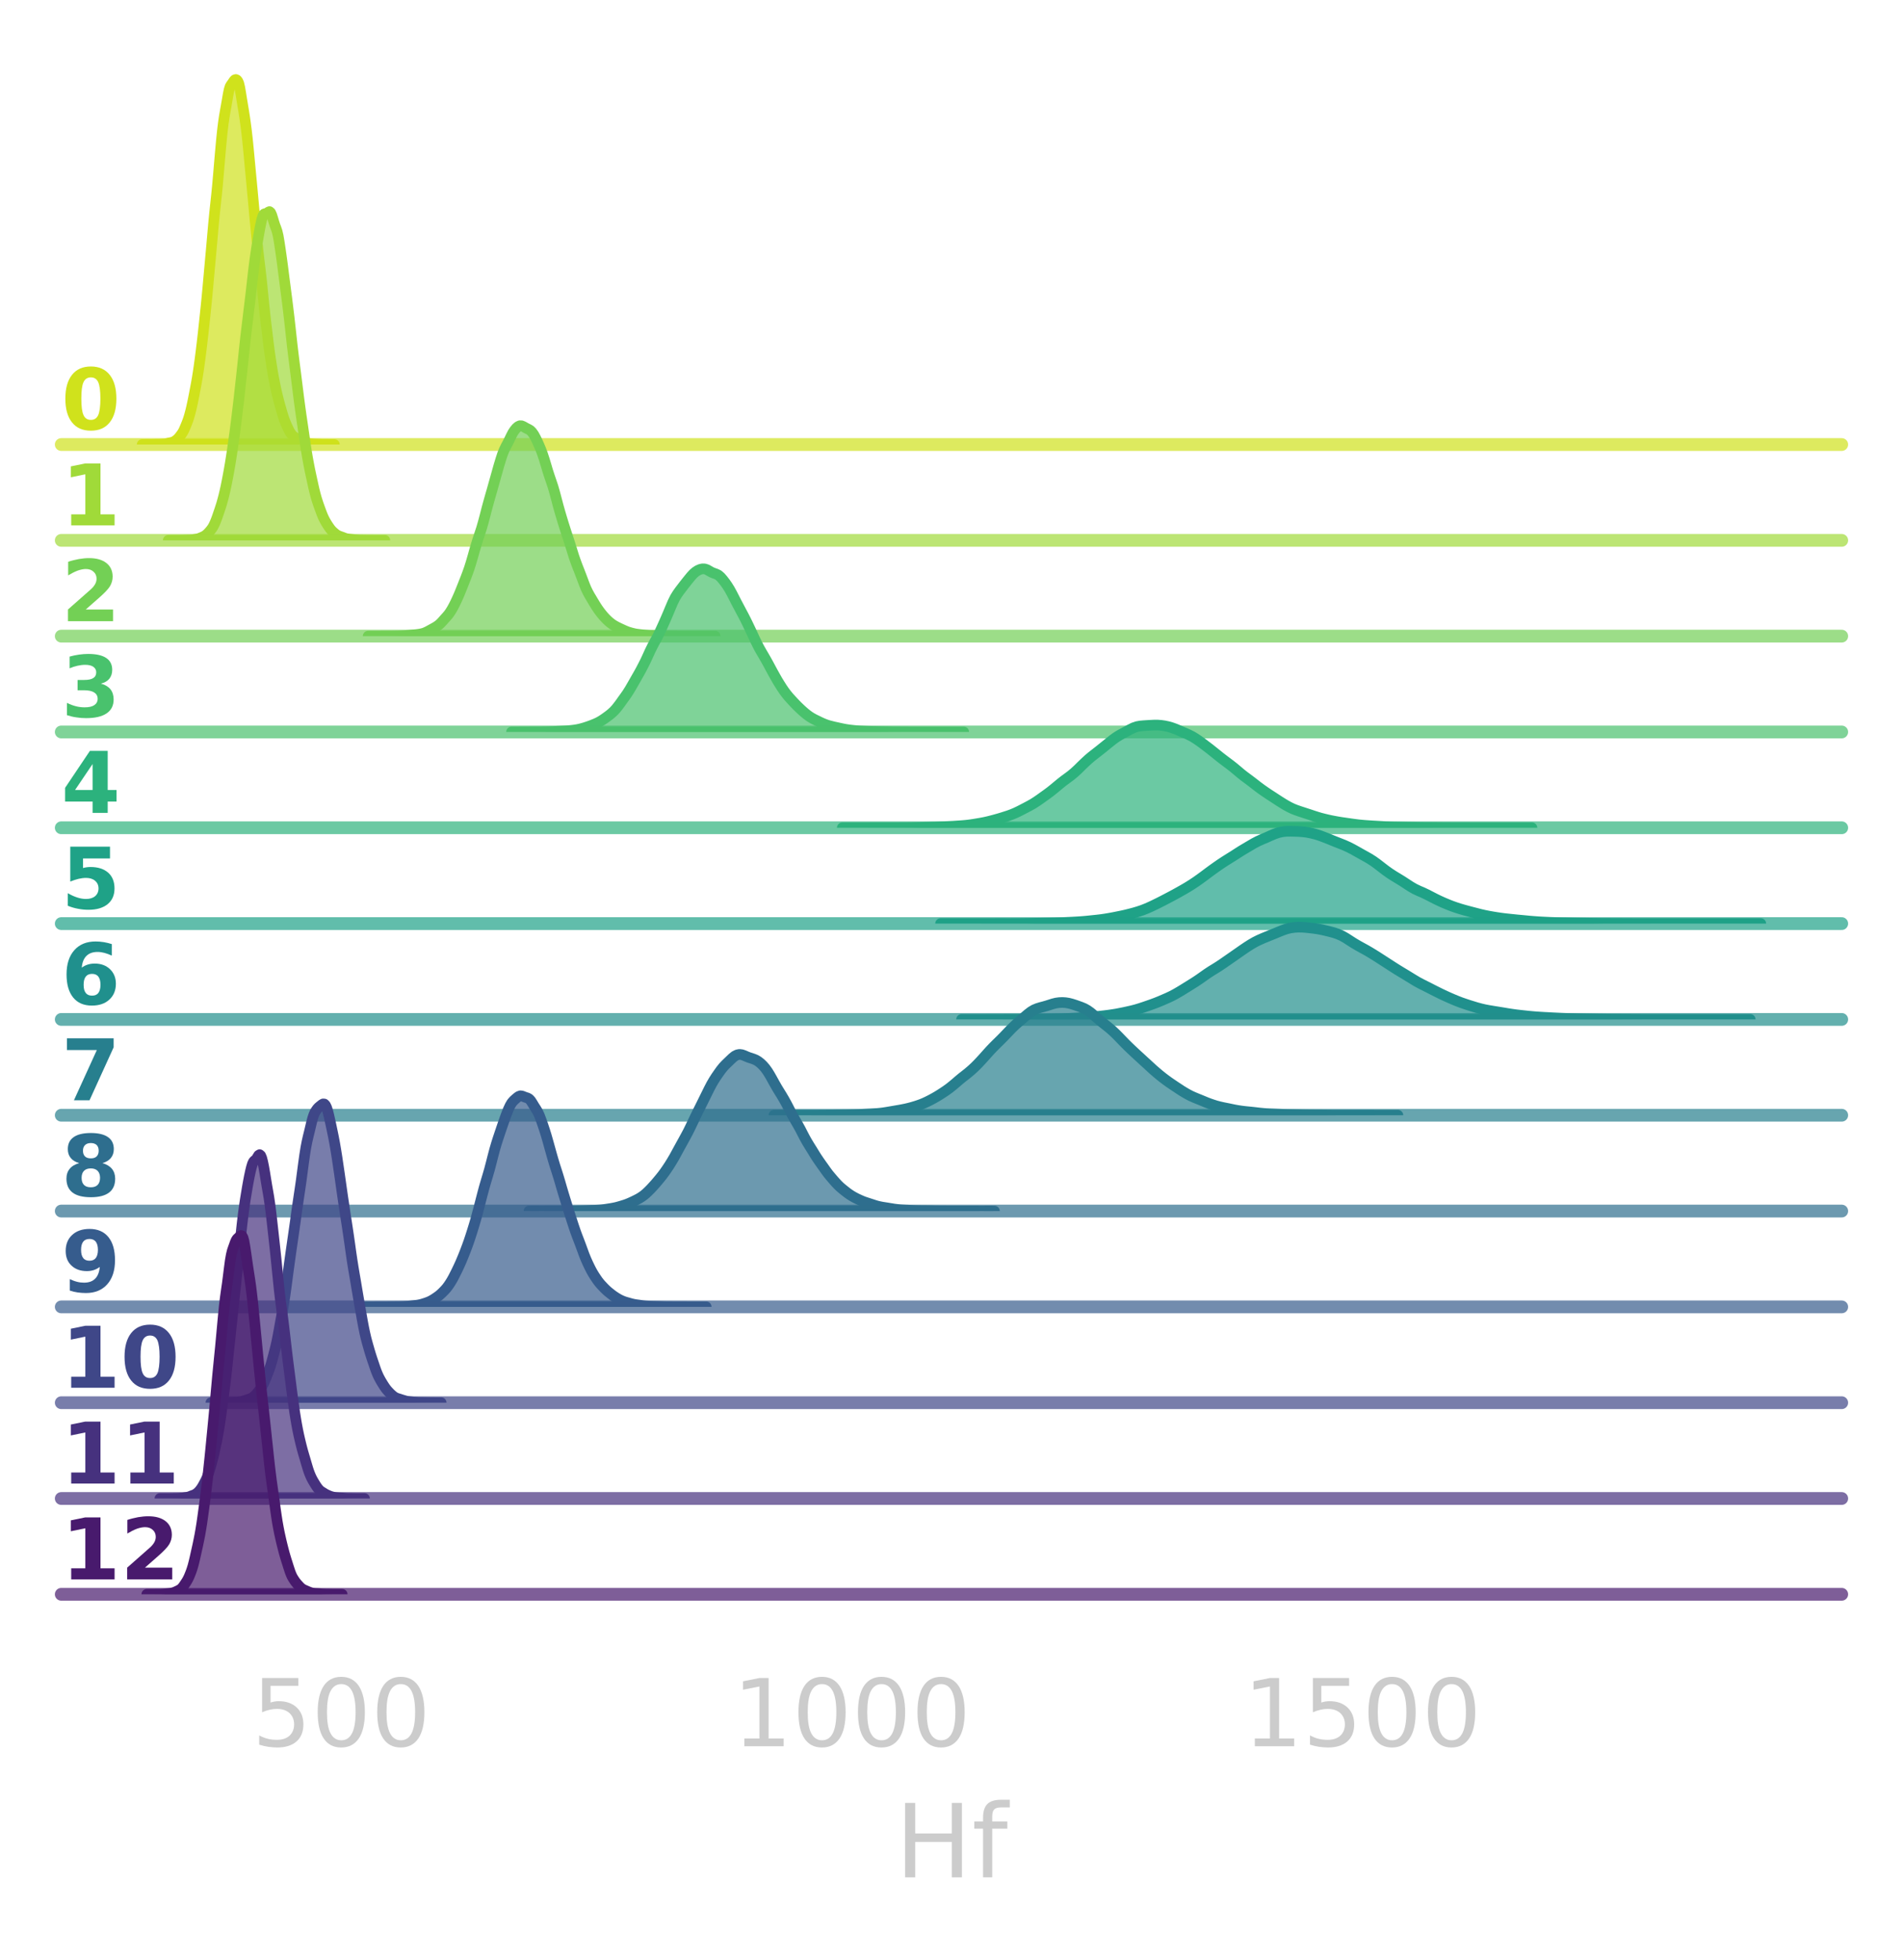 <?xml version="1.0" encoding="UTF-8"?>
<svg xmlns="http://www.w3.org/2000/svg" xmlns:xlink="http://www.w3.org/1999/xlink" width="223.65pt" height="230.346pt" viewBox="0 0 223.65 230.346" version="1.1">
<defs>
<g>
<symbol overflow="visible" id="glyph0-0">
<path style="stroke:none;" d="M 4.598 -3.648 C 4.598 -4.559 4.508 -5.199 4.34 -5.578 C 4.168 -5.949 3.879 -6.137 3.48 -6.137 C 3.078 -6.137 2.789 -5.949 2.617 -5.578 C 2.438 -5.199 2.359 -4.559 2.359 -3.648 C 2.359 -2.73 2.438 -2.078 2.617 -1.699 C 2.789 -1.32 3.078 -1.141 3.48 -1.141 C 3.879 -1.141 4.16 -1.32 4.34 -1.699 C 4.508 -2.078 4.598 -2.73 4.598 -3.648 Z M 6.477 -3.637 C 6.477 -2.43 6.219 -1.5 5.699 -0.852 C 5.18 -0.191 4.438 0.129 3.48 0.129 C 2.52 0.129 1.777 -0.191 1.258 -0.852 C 0.738 -1.5 0.48 -2.43 0.48 -3.637 C 0.48 -4.84 0.738 -5.77 1.258 -6.426 C 1.777 -7.086 2.52 -7.418 3.48 -7.418 C 4.438 -7.418 5.18 -7.086 5.699 -6.426 C 6.219 -5.77 6.477 -4.84 6.477 -3.637 Z M 6.477 -3.637 "/>
</symbol>
<symbol overflow="visible" id="glyph0-1">
<path style="stroke:none;" d="M 1.168 -1.301 L 2.828 -1.301 L 2.828 -6.008 L 1.129 -5.656 L 1.129 -6.938 L 2.82 -7.285 L 4.609 -7.285 L 4.609 -1.301 L 6.266 -1.301 L 6.266 0 L 1.168 0 Z M 1.168 -1.301 "/>
</symbol>
<symbol overflow="visible" id="glyph0-2">
<path style="stroke:none;" d="M 2.879 -1.379 L 6.086 -1.379 L 6.086 0 L 0.789 0 L 0.789 -1.379 L 3.449 -3.727 C 3.688 -3.938 3.859 -4.148 3.977 -4.359 C 4.09 -4.559 4.148 -4.777 4.148 -4.996 C 4.148 -5.336 4.027 -5.609 3.797 -5.816 C 3.57 -6.027 3.27 -6.137 2.891 -6.137 C 2.59 -6.137 2.27 -6.066 1.93 -5.949 C 1.578 -5.816 1.211 -5.629 0.809 -5.387 L 0.809 -6.988 C 1.23 -7.129 1.648 -7.227 2.07 -7.309 C 2.48 -7.379 2.879 -7.418 3.277 -7.418 C 4.148 -7.418 4.828 -7.219 5.309 -6.836 C 5.789 -6.457 6.039 -5.918 6.039 -5.238 C 6.039 -4.84 5.926 -4.457 5.727 -4.117 C 5.52 -3.777 5.09 -3.32 4.438 -2.75 Z M 2.879 -1.379 "/>
</symbol>
<symbol overflow="visible" id="glyph0-3">
<path style="stroke:none;" d="M 4.656 -3.93 C 5.148 -3.797 5.52 -3.578 5.777 -3.27 C 6.027 -2.949 6.156 -2.551 6.156 -2.07 C 6.156 -1.348 5.879 -0.801 5.328 -0.43 C 4.77 -0.051 3.969 0.129 2.91 0.129 C 2.527 0.129 2.16 0.102 1.777 0.039 C 1.398 -0.012 1.031 -0.102 0.668 -0.219 L 0.668 -1.668 C 1.02 -1.488 1.371 -1.359 1.719 -1.27 C 2.059 -1.18 2.398 -1.141 2.738 -1.141 C 3.238 -1.141 3.617 -1.219 3.879 -1.398 C 4.137 -1.57 4.277 -1.82 4.277 -2.141 C 4.277 -2.469 4.137 -2.719 3.867 -2.891 C 3.598 -3.059 3.199 -3.148 2.668 -3.148 L 1.918 -3.148 L 1.918 -4.359 L 2.707 -4.359 C 3.18 -4.359 3.527 -4.43 3.758 -4.578 C 3.988 -4.719 4.109 -4.949 4.109 -5.258 C 4.109 -5.539 3.988 -5.746 3.77 -5.906 C 3.547 -6.059 3.23 -6.137 2.82 -6.137 C 2.52 -6.137 2.211 -6.098 1.898 -6.027 C 1.59 -5.957 1.281 -5.859 0.98 -5.727 L 0.98 -7.105 C 1.348 -7.207 1.719 -7.285 2.078 -7.336 C 2.438 -7.387 2.801 -7.418 3.16 -7.418 C 4.098 -7.418 4.809 -7.258 5.277 -6.945 C 5.746 -6.637 5.988 -6.168 5.988 -5.547 C 5.988 -5.117 5.867 -4.77 5.648 -4.5 C 5.43 -4.227 5.098 -4.039 4.656 -3.93 Z M 4.656 -3.93 "/>
</symbol>
<symbol overflow="visible" id="glyph0-4">
<path style="stroke:none;" d="M 3.68 -5.738 L 1.621 -2.688 L 3.68 -2.688 Z M 3.367 -7.285 L 5.457 -7.285 L 5.457 -2.688 L 6.496 -2.688 L 6.496 -1.328 L 5.457 -1.328 L 5.457 0 L 3.68 0 L 3.68 -1.328 L 0.449 -1.328 L 0.449 -2.938 Z M 3.367 -7.285 "/>
</symbol>
<symbol overflow="visible" id="glyph0-5">
<path style="stroke:none;" d="M 1.059 -7.285 L 5.727 -7.285 L 5.727 -5.906 L 2.559 -5.906 L 2.559 -4.777 C 2.699 -4.816 2.84 -4.848 2.988 -4.867 C 3.129 -4.887 3.277 -4.898 3.438 -4.898 C 4.328 -4.898 5.02 -4.668 5.52 -4.227 C 6.008 -3.789 6.258 -3.168 6.258 -2.379 C 6.258 -1.59 5.988 -0.969 5.449 -0.531 C 4.906 -0.09 4.16 0.129 3.207 0.129 C 2.789 0.129 2.379 0.09 1.98 0.012 C 1.57 -0.059 1.168 -0.18 0.77 -0.34 L 0.77 -1.82 C 1.168 -1.59 1.539 -1.418 1.898 -1.309 C 2.258 -1.191 2.59 -1.141 2.91 -1.141 C 3.359 -1.141 3.719 -1.25 3.977 -1.469 C 4.238 -1.688 4.379 -2 4.379 -2.379 C 4.379 -2.758 4.238 -3.059 3.977 -3.277 C 3.719 -3.5 3.359 -3.617 2.91 -3.617 C 2.629 -3.617 2.34 -3.578 2.039 -3.508 C 1.738 -3.438 1.41 -3.328 1.059 -3.188 Z M 1.059 -7.285 "/>
</symbol>
<symbol overflow="visible" id="glyph0-6">
<path style="stroke:none;" d="M 3.617 -3.598 C 3.289 -3.598 3.039 -3.488 2.879 -3.277 C 2.707 -3.059 2.629 -2.738 2.629 -2.32 C 2.629 -1.891 2.707 -1.57 2.879 -1.359 C 3.039 -1.141 3.289 -1.039 3.617 -1.039 C 3.949 -1.039 4.199 -1.141 4.359 -1.359 C 4.52 -1.57 4.609 -1.891 4.609 -2.32 C 4.609 -2.738 4.52 -3.059 4.359 -3.277 C 4.199 -3.488 3.949 -3.598 3.617 -3.598 Z M 5.938 -7.098 L 5.938 -5.746 C 5.629 -5.887 5.336 -5.996 5.066 -6.066 C 4.789 -6.137 4.527 -6.176 4.27 -6.176 C 3.707 -6.176 3.27 -6.02 2.957 -5.707 C 2.641 -5.398 2.461 -4.938 2.41 -4.328 C 2.617 -4.488 2.848 -4.609 3.109 -4.688 C 3.359 -4.77 3.629 -4.809 3.93 -4.809 C 4.668 -4.809 5.27 -4.59 5.727 -4.148 C 6.188 -3.707 6.418 -3.141 6.418 -2.438 C 6.418 -1.66 6.156 -1.031 5.648 -0.57 C 5.137 -0.102 4.457 0.129 3.598 0.129 C 2.648 0.129 1.918 -0.18 1.398 -0.82 C 0.879 -1.461 0.621 -2.359 0.621 -3.539 C 0.621 -4.738 0.918 -5.688 1.531 -6.379 C 2.129 -7.059 2.969 -7.406 4.027 -7.406 C 4.359 -7.406 4.68 -7.379 4.996 -7.328 C 5.316 -7.277 5.629 -7.195 5.938 -7.098 Z M 5.938 -7.098 "/>
</symbol>
<symbol overflow="visible" id="glyph0-7">
<path style="stroke:none;" d="M 0.668 -7.285 L 6.156 -7.285 L 6.156 -6.227 L 3.32 0 L 1.488 0 L 4.18 -5.906 L 0.668 -5.906 Z M 0.668 -7.285 "/>
</symbol>
<symbol overflow="visible" id="glyph0-8">
<path style="stroke:none;" d="M 3.48 -3.258 C 3.117 -3.258 2.848 -3.16 2.668 -2.969 C 2.48 -2.777 2.391 -2.508 2.391 -2.148 C 2.391 -1.789 2.48 -1.508 2.668 -1.32 C 2.848 -1.129 3.117 -1.039 3.48 -1.039 C 3.82 -1.039 4.09 -1.129 4.277 -1.32 C 4.457 -1.508 4.559 -1.789 4.559 -2.148 C 4.559 -2.508 4.457 -2.777 4.277 -2.969 C 4.09 -3.16 3.82 -3.258 3.48 -3.258 Z M 2.109 -3.879 C 1.668 -4.008 1.328 -4.207 1.109 -4.488 C 0.879 -4.77 0.77 -5.109 0.77 -5.527 C 0.77 -6.148 1 -6.617 1.461 -6.938 C 1.918 -7.258 2.59 -7.418 3.48 -7.418 C 4.359 -7.418 5.027 -7.258 5.488 -6.938 C 5.949 -6.617 6.176 -6.148 6.176 -5.527 C 6.176 -5.109 6.059 -4.77 5.836 -4.488 C 5.609 -4.207 5.277 -4.008 4.84 -3.879 C 5.328 -3.738 5.699 -3.52 5.957 -3.207 C 6.207 -2.898 6.336 -2.508 6.336 -2.051 C 6.336 -1.328 6.098 -0.781 5.617 -0.418 C 5.137 -0.051 4.418 0.129 3.48 0.129 C 2.527 0.129 1.809 -0.051 1.328 -0.418 C 0.852 -0.781 0.609 -1.328 0.609 -2.051 C 0.609 -2.508 0.73 -2.898 0.988 -3.207 C 1.238 -3.52 1.609 -3.738 2.109 -3.879 Z M 2.551 -5.336 C 2.551 -5.047 2.629 -4.828 2.789 -4.668 C 2.949 -4.508 3.18 -4.438 3.48 -4.438 C 3.77 -4.438 4 -4.508 4.16 -4.668 C 4.316 -4.828 4.398 -5.047 4.398 -5.336 C 4.398 -5.629 4.316 -5.848 4.16 -6.008 C 4 -6.156 3.77 -6.238 3.48 -6.238 C 3.18 -6.238 2.949 -6.156 2.789 -5.996 C 2.629 -5.836 2.551 -5.617 2.551 -5.336 Z M 2.551 -5.336 "/>
</symbol>
<symbol overflow="visible" id="glyph0-9">
<path style="stroke:none;" d="M 1 -0.16 L 1 -1.508 C 1.301 -1.371 1.578 -1.258 1.859 -1.191 C 2.129 -1.121 2.398 -1.09 2.668 -1.09 C 3.23 -1.09 3.66 -1.238 3.977 -1.551 C 4.289 -1.859 4.469 -2.32 4.527 -2.938 C 4.309 -2.777 4.07 -2.648 3.82 -2.57 C 3.57 -2.488 3.297 -2.449 3.008 -2.449 C 2.258 -2.449 1.66 -2.66 1.199 -3.098 C 0.738 -3.527 0.52 -4.098 0.52 -4.816 C 0.52 -5.598 0.77 -6.227 1.281 -6.699 C 1.789 -7.168 2.469 -7.406 3.328 -7.406 C 4.277 -7.406 5.02 -7.086 5.539 -6.449 C 6.059 -5.809 6.316 -4.898 6.316 -3.727 C 6.316 -2.52 6.008 -1.57 5.398 -0.891 C 4.789 -0.211 3.957 0.129 2.898 0.129 C 2.559 0.129 2.23 0.102 1.918 0.059 C 1.598 0.012 1.301 -0.059 1 -0.16 Z M 3.32 -3.668 C 3.637 -3.668 3.887 -3.77 4.059 -3.988 C 4.219 -4.199 4.309 -4.52 4.309 -4.949 C 4.309 -5.367 4.219 -5.688 4.059 -5.906 C 3.887 -6.117 3.637 -6.227 3.32 -6.227 C 2.988 -6.227 2.738 -6.117 2.578 -5.906 C 2.41 -5.688 2.328 -5.367 2.328 -4.949 C 2.328 -4.52 2.41 -4.199 2.578 -3.988 C 2.738 -3.77 2.988 -3.668 3.32 -3.668 Z M 3.32 -3.668 "/>
</symbol>
<symbol overflow="visible" id="glyph1-0">
<path style="stroke:none;" d="M 1.188 -8.02 L 5.445 -8.02 L 5.445 -7.105 L 2.18 -7.105 L 2.18 -5.137 C 2.332 -5.191 2.496 -5.234 2.652 -5.258 C 2.805 -5.281 2.969 -5.301 3.125 -5.301 C 4.016 -5.301 4.719 -5.051 5.246 -4.566 C 5.773 -4.07 6.039 -3.41 6.039 -2.574 C 6.039 -1.703 5.766 -1.035 5.227 -0.562 C 4.688 -0.09 3.926 0.145 2.961 0.145 C 2.617 0.145 2.277 0.109 1.926 0.066 C 1.574 0.012 1.223 -0.066 0.848 -0.188 L 0.848 -1.277 C 1.164 -1.102 1.496 -0.969 1.848 -0.879 C 2.188 -0.793 2.551 -0.758 2.938 -0.758 C 3.555 -0.758 4.047 -0.914 4.41 -1.242 C 4.762 -1.574 4.949 -2.012 4.949 -2.574 C 4.949 -3.125 4.762 -3.562 4.41 -3.895 C 4.047 -4.223 3.555 -4.391 2.938 -4.391 C 2.652 -4.391 2.355 -4.355 2.066 -4.289 C 1.781 -4.223 1.484 -4.125 1.188 -3.992 Z M 1.188 -8.02 "/>
</symbol>
<symbol overflow="visible" id="glyph1-1">
<path style="stroke:none;" d="M 3.496 -7.305 C 2.938 -7.305 2.52 -7.027 2.234 -6.48 C 1.945 -5.93 1.816 -5.105 1.816 -4.004 C 1.816 -2.902 1.945 -2.078 2.234 -1.527 C 2.52 -0.98 2.938 -0.703 3.496 -0.703 C 4.059 -0.703 4.477 -0.98 4.762 -1.527 C 5.039 -2.078 5.18 -2.902 5.18 -4.004 C 5.18 -5.105 5.039 -5.93 4.762 -6.48 C 4.477 -7.027 4.059 -7.305 3.496 -7.305 Z M 3.496 -8.16 C 4.391 -8.16 5.07 -7.801 5.555 -7.094 C 6.027 -6.379 6.27 -5.348 6.27 -4.004 C 6.27 -2.652 6.027 -1.617 5.555 -0.914 C 5.07 -0.211 4.391 0.145 3.488 0.145 C 2.586 0.145 1.902 -0.211 1.43 -0.914 C 0.957 -1.617 0.727 -2.652 0.727 -4.004 C 0.727 -5.348 0.957 -6.379 1.43 -7.094 C 1.902 -7.801 2.598 -8.16 3.496 -8.16 Z M 3.496 -8.16 "/>
</symbol>
<symbol overflow="visible" id="glyph1-2">
<path style="stroke:none;" d="M 1.363 -0.914 L 3.137 -0.914 L 3.137 -7.027 L 1.211 -6.645 L 1.211 -7.633 L 3.125 -8.02 L 4.215 -8.02 L 4.215 -0.914 L 5.984 -0.914 L 5.984 0 L 1.363 0 Z M 1.363 -0.914 "/>
</symbol>
<symbol overflow="visible" id="glyph2-0">
<path style="stroke:none;" d="M 1.176 -8.746 L 2.363 -8.746 L 2.363 -5.16 L 6.66 -5.16 L 6.66 -8.746 L 7.848 -8.746 L 7.848 0 L 6.66 0 L 6.66 -4.164 L 2.363 -4.164 L 2.363 0 L 1.176 0 Z M 1.176 -8.746 "/>
</symbol>
<symbol overflow="visible" id="glyph2-1">
<path style="stroke:none;" d="M 4.453 -9.121 L 4.453 -8.219 L 3.422 -8.219 C 3.035 -8.219 2.762 -8.137 2.617 -7.98 C 2.461 -7.824 2.387 -7.547 2.387 -7.141 L 2.387 -6.562 L 4.164 -6.562 L 4.164 -5.723 L 2.387 -5.723 L 2.387 0 L 1.309 0 L 1.309 -5.723 L 0.277 -5.723 L 0.277 -6.562 L 1.309 -6.562 L 1.309 -7.02 C 1.309 -7.738 1.477 -8.281 1.812 -8.617 C 2.148 -8.953 2.688 -9.121 3.434 -9.121 Z M 4.453 -9.121 "/>
</symbol>
</g>
<clipPath id="clip1">
  <path d="M 0 0 L 223.648 0 L 223.648 230.344 L 0 230.344 Z M 0 0 "/>
</clipPath>
<clipPath id="clip2">
  <path d="M 16 9 L 40 9 L 40 52.246 L 16 52.246 Z M 16 9 "/>
</clipPath>
<clipPath id="clip3">
  <path d="M 16 8 L 40 8 L 40 52.246 L 16 52.246 Z M 16 8 "/>
</clipPath>
<clipPath id="clip4">
  <path d="M 19 24 L 46 24 L 46 63.508 L 19 63.508 Z M 19 24 "/>
</clipPath>
<clipPath id="clip5">
  <path d="M 43 50 L 85 50 L 85 74.766 L 43 74.766 Z M 43 50 "/>
</clipPath>
<clipPath id="clip6">
  <path d="M 42 49 L 85 49 L 85 74.766 L 42 74.766 Z M 42 49 "/>
</clipPath>
<clipPath id="clip7">
  <path d="M 60 66 L 114 66 L 114 86.027 L 60 86.027 Z M 60 66 "/>
</clipPath>
<clipPath id="clip8">
  <path d="M 59 66 L 114 66 L 114 86.027 L 59 86.027 Z M 59 66 "/>
</clipPath>
<clipPath id="clip9">
  <path d="M 98 85 L 181 85 L 181 97.289 L 98 97.289 Z M 98 85 "/>
</clipPath>
<clipPath id="clip10">
  <path d="M 98 84 L 181 84 L 181 97.289 L 98 97.289 Z M 98 84 "/>
</clipPath>
<clipPath id="clip11">
  <path d="M 110 97 L 207 97 L 207 108.551 L 110 108.551 Z M 110 97 "/>
</clipPath>
<clipPath id="clip12">
  <path d="M 109 97 L 208 97 L 208 108.551 L 109 108.551 Z M 109 97 "/>
</clipPath>
<clipPath id="clip13">
  <path d="M 113 108 L 206 108 L 206 119.812 L 113 119.812 Z M 113 108 "/>
</clipPath>
<clipPath id="clip14">
  <path d="M 112 108 L 207 108 L 207 119.812 L 112 119.812 Z M 112 108 "/>
</clipPath>
<clipPath id="clip15">
  <path d="M 90 117 L 165 117 L 165 131.074 L 90 131.074 Z M 90 117 "/>
</clipPath>
<clipPath id="clip16">
  <path d="M 62 123 L 117 123 L 117 142.336 L 62 142.336 Z M 62 123 "/>
</clipPath>
<clipPath id="clip17">
  <path d="M 61 123 L 118 123 L 118 142.336 L 61 142.336 Z M 61 123 "/>
</clipPath>
<clipPath id="clip18">
  <path d="M 42 128 L 83 128 L 83 153.598 L 42 153.598 Z M 42 128 "/>
</clipPath>
<clipPath id="clip19">
  <path d="M 42 128 L 84 128 L 84 153.598 L 42 153.598 Z M 42 128 "/>
</clipPath>
<clipPath id="clip20">
  <path d="M 24 129 L 52 129 L 52 164.859 L 24 164.859 Z M 24 129 "/>
</clipPath>
<clipPath id="clip21">
  <path d="M 24 129 L 53 129 L 53 164.859 L 24 164.859 Z M 24 129 "/>
</clipPath>
<clipPath id="clip22">
  <path d="M 18 135 L 43 135 L 43 176.117 L 18 176.117 Z M 18 135 "/>
</clipPath>
<clipPath id="clip23">
  <path d="M 18 135 L 44 135 L 44 176.117 L 18 176.117 Z M 18 135 "/>
</clipPath>
<clipPath id="clip24">
  <path d="M 17 145 L 41 145 L 41 187.379 L 17 187.379 Z M 17 145 "/>
</clipPath>
<clipPath id="clip25">
  <path d="M 16 144 L 41 144 L 41 187.379 L 16 187.379 Z M 16 144 "/>
</clipPath>
</defs>
<g id="surface1">
<g clip-path="url(#clip1)" clip-rule="nonzero">
<path style=" stroke:none;fill-rule:nonzero;fill:rgb(100%,100%,100%);fill-opacity:0;" d="M 0 230.344 L 223.648 230.344 L 223.648 0 L 0 0 Z M 0 230.344 "/>
</g>
<g clip-path="url(#clip2)" clip-rule="nonzero">
<path style=" stroke:none;fill-rule:nonzero;fill:rgb(81.458%,88.339%,11.034%);fill-opacity:0.7;" d="M 16.711 52.242 L 16.711 52.246 L 39.297 52.246 L 39.297 52.242 L 38.617 52.242 L 38.504 52.238 L 38.387 52.238 L 38.273 52.234 L 37.82 52.234 L 37.707 52.227 L 37.594 52.223 L 37.48 52.215 L 37.141 52.203 L 36.801 52.18 L 36.688 52.168 L 36.574 52.16 L 36.348 52.129 L 36.23 52.105 L 36.117 52.082 L 36.004 52.062 L 35.891 52.039 L 35.777 52.008 L 35.664 51.98 L 35.551 51.949 L 35.438 51.91 L 35.324 51.852 L 35.211 51.773 L 34.984 51.602 L 34.871 51.523 L 34.645 51.391 L 34.531 51.32 L 34.418 51.227 L 34.305 51.105 L 34.188 50.953 L 34.074 50.777 L 33.961 50.57 L 33.848 50.34 L 33.734 50.094 L 33.621 49.836 L 33.508 49.566 L 33.395 49.27 L 33.281 48.934 L 33.168 48.559 L 33.055 48.164 L 32.941 47.766 L 32.828 47.359 L 32.715 46.93 L 32.602 46.473 L 32.488 45.992 L 32.375 45.477 L 32.262 44.922 L 32.145 44.32 L 32.031 43.672 L 31.918 42.98 L 31.805 42.25 L 31.691 41.465 L 31.578 40.605 L 31.465 39.684 L 31.238 37.785 L 31.125 36.797 L 31.012 35.723 L 30.785 33.449 L 30.672 32.391 L 30.559 31.422 L 30.445 30.488 L 30.332 29.5 L 30.219 28.402 L 30.105 27.23 L 29.988 26.023 L 29.875 24.797 L 29.648 22.328 L 29.535 21.129 L 29.422 19.938 L 29.309 18.73 L 29.195 17.52 L 29.082 16.383 L 28.969 15.387 L 28.855 14.508 L 28.742 13.715 L 28.629 12.992 L 28.516 12.316 L 28.402 11.629 L 28.289 10.922 L 28.176 10.273 L 28.062 9.797 L 27.945 9.527 L 27.832 9.395 L 27.719 9.344 L 27.605 9.379 L 27.492 9.496 L 27.379 9.66 L 27.266 9.828 L 27.152 9.98 L 27.039 10.18 L 26.926 10.543 L 26.812 11.102 L 26.699 11.762 L 26.586 12.41 L 26.473 13.035 L 26.359 13.699 L 26.246 14.473 L 26.133 15.406 L 26.02 16.512 L 25.906 17.77 L 25.789 19.113 L 25.676 20.469 L 25.562 21.754 L 25.449 22.902 L 25.336 23.949 L 25.223 25.004 L 25.109 26.168 L 24.996 27.434 L 24.883 28.727 L 24.77 29.996 L 24.656 31.238 L 24.543 32.488 L 24.43 33.75 L 24.316 34.965 L 24.203 36.094 L 24.09 37.164 L 23.977 38.227 L 23.863 39.277 L 23.746 40.285 L 23.633 41.23 L 23.52 42.113 L 23.406 42.945 L 23.293 43.723 L 23.18 44.434 L 23.066 45.078 L 22.953 45.676 L 22.84 46.266 L 22.727 46.848 L 22.613 47.402 L 22.5 47.914 L 22.387 48.379 L 22.273 48.801 L 22.16 49.176 L 22.047 49.5 L 21.934 49.793 L 21.82 50.07 L 21.703 50.344 L 21.59 50.598 L 21.477 50.809 L 21.363 50.98 L 21.137 51.285 L 21.023 51.426 L 20.91 51.551 L 20.797 51.652 L 20.684 51.742 L 20.57 51.82 L 20.457 51.887 L 20.344 51.941 L 20.23 51.98 L 20.117 52.008 L 19.891 52.055 L 19.777 52.082 L 19.664 52.117 L 19.547 52.148 L 19.434 52.168 L 19.32 52.184 L 18.867 52.215 L 18.527 52.227 L 18.301 52.227 L 17.848 52.242 L 17.621 52.242 L 17.504 52.238 L 17.164 52.238 L 17.051 52.242 Z M 16.711 52.242 "/>
</g>
<g clip-path="url(#clip3)" clip-rule="nonzero">
<path style="fill:none;stroke-width:1.25;stroke-linecap:butt;stroke-linejoin:round;stroke:rgb(81.458%,88.339%,11.034%);stroke-opacity:1;stroke-miterlimit:10;" d="M 16.711 178.103 L 16.711 178.1 L 39.297 178.1 L 39.297 178.103 L 38.617 178.103 L 38.504 178.107 L 38.387 178.107 L 38.273 178.111 L 37.82 178.111 L 37.707 178.119 L 37.594 178.123 L 37.48 178.131 L 37.141 178.143 L 36.801 178.166 L 36.688 178.178 L 36.574 178.185 L 36.348 178.217 L 36.23 178.24 L 36.117 178.264 L 36.004 178.283 L 35.891 178.307 L 35.777 178.338 L 35.664 178.365 L 35.551 178.396 L 35.438 178.435 L 35.324 178.494 L 35.211 178.572 L 34.984 178.744 L 34.871 178.822 L 34.645 178.955 L 34.531 179.025 L 34.418 179.119 L 34.305 179.24 L 34.188 179.393 L 34.074 179.568 L 33.961 179.775 L 33.848 180.006 L 33.734 180.252 L 33.621 180.51 L 33.508 180.779 L 33.395 181.076 L 33.281 181.412 L 33.168 181.787 L 33.055 182.182 L 32.941 182.58 L 32.828 182.986 L 32.715 183.416 L 32.602 183.873 L 32.488 184.353 L 32.375 184.869 L 32.262 185.424 L 32.145 186.025 L 32.031 186.674 L 31.918 187.365 L 31.805 188.096 L 31.691 188.881 L 31.578 189.74 L 31.465 190.662 L 31.238 192.56 L 31.125 193.549 L 31.012 194.623 L 30.785 196.896 L 30.672 197.955 L 30.559 198.924 L 30.445 199.857 L 30.332 200.846 L 30.219 201.943 L 30.105 203.115 L 29.988 204.322 L 29.875 205.549 L 29.648 208.018 L 29.535 209.217 L 29.422 210.408 L 29.309 211.615 L 29.195 212.826 L 29.082 213.963 L 28.969 214.959 L 28.855 215.838 L 28.742 216.631 L 28.629 217.353 L 28.516 218.029 L 28.402 218.717 L 28.289 219.424 L 28.176 220.072 L 28.062 220.549 L 27.945 220.818 L 27.832 220.951 L 27.719 221.002 L 27.605 220.967 L 27.492 220.85 L 27.379 220.685 L 27.266 220.518 L 27.152 220.365 L 27.039 220.166 L 26.926 219.803 L 26.812 219.244 L 26.699 218.584 L 26.586 217.935 L 26.473 217.31 L 26.359 216.646 L 26.246 215.873 L 26.133 214.939 L 26.02 213.834 L 25.906 212.576 L 25.789 211.232 L 25.676 209.877 L 25.562 208.592 L 25.449 207.443 L 25.336 206.396 L 25.223 205.342 L 25.109 204.178 L 24.996 202.912 L 24.883 201.619 L 24.77 200.35 L 24.656 199.107 L 24.543 197.857 L 24.43 196.596 L 24.316 195.381 L 24.203 194.252 L 24.09 193.182 L 23.977 192.119 L 23.863 191.068 L 23.746 190.06 L 23.633 189.115 L 23.52 188.232 L 23.406 187.4 L 23.293 186.623 L 23.18 185.912 L 23.066 185.268 L 22.953 184.67 L 22.84 184.08 L 22.727 183.498 L 22.613 182.943 L 22.5 182.432 L 22.387 181.967 L 22.273 181.545 L 22.16 181.17 L 22.047 180.846 L 21.934 180.553 L 21.82 180.275 L 21.703 180.002 L 21.59 179.748 L 21.477 179.537 L 21.363 179.365 L 21.137 179.06 L 21.023 178.92 L 20.91 178.795 L 20.797 178.693 L 20.684 178.603 L 20.57 178.525 L 20.457 178.459 L 20.344 178.404 L 20.23 178.365 L 20.117 178.338 L 19.891 178.291 L 19.777 178.264 L 19.664 178.228 L 19.547 178.197 L 19.434 178.178 L 19.32 178.162 L 18.867 178.131 L 18.527 178.119 L 18.301 178.119 L 17.848 178.103 L 17.621 178.103 L 17.504 178.107 L 17.164 178.107 L 17.051 178.103 Z M 16.711 178.103 " transform="matrix(1,0,0,-1,0,230.346)"/>
</g>
<path style="fill:none;stroke-width:1.5;stroke-linecap:round;stroke-linejoin:round;stroke:rgb(81.458%,88.339%,11.034%);stroke-opacity:0.7;stroke-miterlimit:10;" d="M 7.199 178.1 L 216.449 178.1 " transform="matrix(1,0,0,-1,0,230.346)"/>
<g style="fill:rgb(81.458%,88.339%,11.034%);fill-opacity:1;">
  <use xlink:href="#glyph0-0" x="7.2" y="50.49"/>
</g>
<g clip-path="url(#clip4)" clip-rule="nonzero">
<path style="fill-rule:nonzero;fill:rgb(62.657%,85.464%,22.334%);fill-opacity:0.7;stroke-width:1.25;stroke-linecap:butt;stroke-linejoin:round;stroke:rgb(62.657%,85.464%,22.334%);stroke-opacity:1;stroke-miterlimit:10;" d="M 19.773 166.842 L 19.773 166.838 L 45.23 166.838 L 45.23 166.842 L 43.953 166.842 L 43.824 166.846 L 43.695 166.846 L 43.57 166.85 L 43.059 166.85 L 42.93 166.853 L 42.801 166.853 L 42.672 166.857 L 42.547 166.861 L 42.289 166.869 L 42.16 166.877 L 42.035 166.885 L 41.648 166.92 L 41.523 166.932 L 41.137 166.978 L 41.012 166.994 L 40.754 167.033 L 40.625 167.064 L 40.5 167.107 L 40.242 167.209 L 40.113 167.252 L 39.988 167.299 L 39.859 167.346 L 39.73 167.4 L 39.602 167.467 L 39.477 167.553 L 39.348 167.658 L 39.219 167.768 L 39.09 167.881 L 38.965 168.01 L 38.836 168.162 L 38.707 168.338 L 38.578 168.525 L 38.453 168.717 L 38.324 168.924 L 38.195 169.154 L 38.066 169.4 L 37.938 169.678 L 37.812 169.99 L 37.684 170.334 L 37.555 170.685 L 37.426 171.045 L 37.301 171.42 L 37.172 171.834 L 37.043 172.303 L 36.914 172.822 L 36.789 173.381 L 36.66 173.967 L 36.531 174.564 L 36.402 175.174 L 36.277 175.814 L 36.148 176.514 L 36.02 177.279 L 35.891 178.103 L 35.766 178.971 L 35.637 179.865 L 35.508 180.752 L 35.379 181.627 L 35.254 182.529 L 35.125 183.498 L 34.996 184.525 L 34.742 186.557 L 34.613 187.553 L 34.484 188.576 L 34.355 189.654 L 34.23 190.787 L 34.102 191.951 L 33.973 193.092 L 33.844 194.166 L 33.719 195.182 L 33.59 196.178 L 33.461 197.17 L 33.332 198.17 L 33.207 199.162 L 33.078 200.115 L 32.949 201.021 L 32.82 201.873 L 32.695 202.607 L 32.566 203.154 L 32.438 203.533 L 32.309 203.869 L 32.184 204.26 L 32.055 204.697 L 31.926 205.1 L 31.797 205.369 L 31.672 205.475 L 31.543 205.424 L 31.414 205.318 L 31.285 205.252 L 31.16 205.24 L 31.031 205.189 L 30.902 204.99 L 30.773 204.588 L 30.648 204.029 L 30.52 203.373 L 30.391 202.666 L 30.262 201.904 L 30.137 201.088 L 30.008 200.217 L 29.879 199.264 L 29.75 198.209 L 29.625 197.076 L 29.496 195.947 L 29.367 194.865 L 29.238 193.814 L 29.113 192.771 L 28.984 191.717 L 28.855 190.619 L 28.727 189.455 L 28.602 188.236 L 28.473 187.025 L 28.344 185.842 L 28.215 184.685 L 28.09 183.557 L 27.961 182.463 L 27.832 181.396 L 27.703 180.373 L 27.578 179.4 L 27.449 178.471 L 27.32 177.572 L 27.191 176.721 L 27.066 175.924 L 26.938 175.182 L 26.809 174.475 L 26.68 173.807 L 26.555 173.182 L 26.426 172.603 L 26.297 172.064 L 26.168 171.576 L 26.043 171.127 L 25.914 170.721 L 25.785 170.33 L 25.656 169.955 L 25.531 169.588 L 25.402 169.24 L 25.273 168.924 L 25.145 168.646 L 25.02 168.408 L 24.891 168.213 L 24.762 168.045 L 24.633 167.893 L 24.508 167.748 L 24.379 167.619 L 24.25 167.506 L 24.121 167.408 L 23.996 167.33 L 23.867 167.264 L 23.609 167.154 L 23.484 167.103 L 23.355 167.057 L 23.227 167.021 L 23.098 166.994 L 22.973 166.971 L 22.715 166.924 L 22.586 166.908 L 22.461 166.896 L 22.332 166.885 L 22.074 166.877 L 21.949 166.873 L 21.691 166.865 L 21.562 166.857 L 21.438 166.853 L 21.309 166.853 L 21.18 166.85 L 20.797 166.85 L 20.668 166.846 L 20.027 166.846 L 19.902 166.842 Z M 19.773 166.842 " transform="matrix(1,0,0,-1,0,230.346)"/>
</g>
<path style="fill:none;stroke-width:1.5;stroke-linecap:round;stroke-linejoin:round;stroke:rgb(62.657%,85.464%,22.334%);stroke-opacity:0.7;stroke-miterlimit:10;" d="M 7.199 166.838 L 216.449 166.838 " transform="matrix(1,0,0,-1,0,230.346)"/>
<g style="fill:rgb(62.657%,85.464%,22.334%);fill-opacity:1;">
  <use xlink:href="#glyph0-1" x="7.2" y="61.752"/>
</g>
<g clip-path="url(#clip5)" clip-rule="nonzero">
<path style=" stroke:none;fill-rule:nonzero;fill:rgb(44.936%,81.377%,33.537%);fill-opacity:0.7;" d="M 43.266 74.766 L 84.043 74.766 L 80.152 74.766 L 79.945 74.762 L 79.742 74.762 L 79.535 74.758 L 78.922 74.758 L 78.715 74.754 L 78.512 74.754 L 78.309 74.75 L 78.102 74.742 L 77.898 74.734 L 77.691 74.727 L 77.488 74.719 L 77.281 74.715 L 77.078 74.707 L 76.871 74.703 L 76.668 74.699 L 76.461 74.695 L 76.258 74.684 L 76.055 74.664 L 75.848 74.645 L 75.645 74.621 L 75.438 74.598 L 75.234 74.574 L 75.027 74.551 L 74.824 74.523 L 74.617 74.488 L 74.414 74.441 L 74.207 74.391 L 74.004 74.332 L 73.797 74.27 L 73.594 74.191 L 73.391 74.105 L 73.184 74.012 L 72.98 73.918 L 72.773 73.82 L 72.57 73.723 L 72.363 73.613 L 72.16 73.5 L 71.953 73.367 L 71.75 73.215 L 71.543 73.043 L 71.34 72.855 L 71.133 72.645 L 70.93 72.422 L 70.727 72.18 L 70.52 71.918 L 70.316 71.637 L 70.109 71.332 L 69.906 71.008 L 69.699 70.664 L 69.496 70.32 L 69.289 69.977 L 69.086 69.605 L 68.879 69.176 L 68.676 68.68 L 68.473 68.137 L 68.266 67.59 L 68.062 67.059 L 67.855 66.535 L 67.652 65.988 L 67.445 65.395 L 67.242 64.746 L 67.035 64.078 L 66.832 63.438 L 66.625 62.816 L 66.422 62.188 L 66.215 61.535 L 66.012 60.871 L 65.809 60.184 L 65.602 59.449 L 65.398 58.672 L 65.191 57.895 L 64.988 57.191 L 64.781 56.574 L 64.578 55.98 L 64.371 55.344 L 64.168 54.656 L 63.961 53.973 L 63.758 53.355 L 63.555 52.812 L 63.348 52.328 L 63.145 51.875 L 62.938 51.453 L 62.734 51.082 L 62.527 50.789 L 62.324 50.582 L 62.117 50.457 L 61.914 50.359 L 61.707 50.246 L 61.504 50.129 L 61.297 50.043 L 61.094 50.035 L 60.891 50.129 L 60.684 50.309 L 60.48 50.551 L 60.273 50.859 L 60.07 51.25 L 59.863 51.684 L 59.66 52.09 L 59.453 52.473 L 59.25 52.891 L 59.043 53.41 L 58.84 54.035 L 58.633 54.723 L 58.43 55.441 L 58.227 56.168 L 58.02 56.902 L 57.816 57.633 L 57.609 58.348 L 57.406 59.07 L 57.199 59.832 L 56.996 60.625 L 56.789 61.402 L 56.586 62.105 L 56.379 62.734 L 56.176 63.344 L 55.973 63.996 L 55.766 64.703 L 55.562 65.434 L 55.355 66.141 L 55.152 66.785 L 54.945 67.367 L 54.742 67.906 L 54.535 68.426 L 54.332 68.945 L 54.125 69.457 L 53.922 69.949 L 53.715 70.41 L 53.512 70.844 L 53.309 71.246 L 53.102 71.617 L 52.898 71.949 L 52.691 72.234 L 52.488 72.473 L 52.281 72.699 L 52.078 72.93 L 51.871 73.156 L 51.668 73.359 L 51.461 73.523 L 51.258 73.66 L 51.051 73.781 L 50.848 73.895 L 50.645 74.004 L 50.438 74.117 L 50.234 74.227 L 50.027 74.324 L 49.824 74.406 L 49.617 74.465 L 49.414 74.508 L 49.207 74.543 L 49.004 74.57 L 48.797 74.594 L 48.594 74.609 L 48.391 74.629 L 48.184 74.652 L 47.98 74.672 L 47.773 74.691 L 47.57 74.707 L 47.363 74.723 L 47.16 74.73 L 46.953 74.734 L 46.75 74.742 L 46.543 74.746 L 46.34 74.754 L 46.133 74.754 L 45.93 74.758 L 45.727 74.754 L 45.52 74.758 L 44.906 74.758 L 44.699 74.762 L 44.289 74.762 L 44.086 74.766 Z M 43.266 74.766 "/>
</g>
<g clip-path="url(#clip6)" clip-rule="nonzero">
<path style="fill:none;stroke-width:1.25;stroke-linecap:butt;stroke-linejoin:round;stroke:rgb(44.936%,81.377%,33.537%);stroke-opacity:1;stroke-miterlimit:10;" d="M 43.266 155.58 L 84.043 155.58 L 80.152 155.58 L 79.945 155.584 L 79.742 155.584 L 79.535 155.588 L 78.922 155.588 L 78.715 155.592 L 78.512 155.592 L 78.309 155.596 L 78.102 155.603 L 77.898 155.611 L 77.691 155.619 L 77.488 155.627 L 77.281 155.631 L 77.078 155.639 L 76.871 155.643 L 76.668 155.646 L 76.461 155.65 L 76.258 155.662 L 76.055 155.682 L 75.848 155.701 L 75.645 155.725 L 75.438 155.748 L 75.234 155.771 L 75.027 155.795 L 74.824 155.822 L 74.617 155.857 L 74.414 155.904 L 74.207 155.955 L 74.004 156.014 L 73.797 156.076 L 73.594 156.154 L 73.391 156.24 L 73.184 156.334 L 72.98 156.428 L 72.773 156.525 L 72.57 156.623 L 72.363 156.732 L 72.16 156.846 L 71.953 156.978 L 71.75 157.131 L 71.543 157.303 L 71.34 157.49 L 71.133 157.701 L 70.93 157.924 L 70.727 158.166 L 70.52 158.428 L 70.316 158.709 L 70.109 159.014 L 69.906 159.338 L 69.699 159.682 L 69.496 160.025 L 69.289 160.369 L 69.086 160.74 L 68.879 161.17 L 68.676 161.666 L 68.473 162.209 L 68.266 162.756 L 68.062 163.287 L 67.855 163.81 L 67.652 164.357 L 67.445 164.951 L 67.242 165.6 L 67.035 166.268 L 66.832 166.908 L 66.625 167.529 L 66.422 168.158 L 66.215 168.81 L 66.012 169.475 L 65.809 170.162 L 65.602 170.896 L 65.398 171.674 L 65.191 172.451 L 64.988 173.154 L 64.781 173.771 L 64.578 174.365 L 64.371 175.002 L 64.168 175.689 L 63.961 176.373 L 63.758 176.99 L 63.555 177.533 L 63.348 178.018 L 63.145 178.471 L 62.938 178.893 L 62.734 179.264 L 62.527 179.557 L 62.324 179.764 L 62.117 179.889 L 61.914 179.986 L 61.707 180.1 L 61.504 180.217 L 61.297 180.303 L 61.094 180.31 L 60.891 180.217 L 60.684 180.037 L 60.48 179.795 L 60.273 179.486 L 60.07 179.096 L 59.863 178.662 L 59.66 178.256 L 59.453 177.873 L 59.25 177.455 L 59.043 176.935 L 58.84 176.31 L 58.633 175.623 L 58.43 174.904 L 58.227 174.178 L 58.02 173.443 L 57.816 172.713 L 57.609 171.998 L 57.406 171.275 L 57.199 170.514 L 56.996 169.721 L 56.789 168.943 L 56.586 168.24 L 56.379 167.611 L 56.176 167.002 L 55.973 166.35 L 55.766 165.643 L 55.562 164.912 L 55.355 164.205 L 55.152 163.56 L 54.945 162.978 L 54.742 162.439 L 54.535 161.92 L 54.332 161.4 L 54.125 160.889 L 53.922 160.396 L 53.715 159.935 L 53.512 159.502 L 53.309 159.1 L 53.102 158.728 L 52.898 158.396 L 52.691 158.111 L 52.488 157.873 L 52.281 157.646 L 52.078 157.416 L 51.871 157.189 L 51.668 156.986 L 51.461 156.822 L 51.258 156.685 L 51.051 156.564 L 50.848 156.451 L 50.645 156.342 L 50.438 156.228 L 50.234 156.119 L 50.027 156.021 L 49.824 155.939 L 49.617 155.881 L 49.414 155.838 L 49.207 155.803 L 49.004 155.775 L 48.797 155.752 L 48.594 155.736 L 48.391 155.717 L 48.184 155.693 L 47.98 155.674 L 47.773 155.654 L 47.57 155.639 L 47.363 155.623 L 47.16 155.615 L 46.953 155.611 L 46.75 155.603 L 46.543 155.6 L 46.34 155.592 L 46.133 155.592 L 45.93 155.588 L 45.727 155.592 L 45.52 155.588 L 44.906 155.588 L 44.699 155.584 L 44.289 155.584 L 44.086 155.58 Z M 43.266 155.58 " transform="matrix(1,0,0,-1,0,230.346)"/>
</g>
<path style="fill:none;stroke-width:1.5;stroke-linecap:round;stroke-linejoin:round;stroke:rgb(44.936%,81.377%,33.537%);stroke-opacity:0.7;stroke-miterlimit:10;" d="M 7.199 155.58 L 216.449 155.58 " transform="matrix(1,0,0,-1,0,230.346)"/>
<g style="fill:rgb(44.936%,81.377%,33.537%);fill-opacity:1;">
  <use xlink:href="#glyph0-2" x="7.2" y="73.013"/>
</g>
<g clip-path="url(#clip7)" clip-rule="nonzero">
<path style=" stroke:none;fill-rule:nonzero;fill:rgb(28.891%,75.839%,42.842%);fill-opacity:0.7;" d="M 60.117 86.027 L 113.262 86.027 L 106.855 86.027 L 106.586 86.023 L 106.051 86.023 L 105.785 86.02 L 105.52 86.02 L 105.25 86.016 L 104.984 86.016 L 104.719 86.012 L 104.449 86.004 L 103.918 85.996 L 103.648 85.992 L 103.383 85.988 L 103.113 85.98 L 102.582 85.973 L 102.312 85.965 L 102.047 85.957 L 101.781 85.945 L 101.512 85.934 L 101.246 85.918 L 100.977 85.902 L 100.445 85.855 L 100.176 85.828 L 99.91 85.797 L 99.645 85.762 L 99.375 85.719 L 99.109 85.668 L 98.844 85.613 L 98.574 85.555 L 98.309 85.496 L 98.039 85.438 L 97.508 85.305 L 97.238 85.227 L 96.973 85.133 L 96.707 85.023 L 96.438 84.902 L 96.172 84.773 L 95.902 84.645 L 95.637 84.512 L 95.371 84.363 L 95.102 84.191 L 94.836 83.996 L 94.57 83.781 L 94.301 83.547 L 94.035 83.301 L 93.766 83.043 L 93.5 82.773 L 93.234 82.492 L 92.965 82.203 L 92.699 81.906 L 92.434 81.586 L 92.164 81.227 L 91.898 80.836 L 91.633 80.418 L 91.363 79.977 L 91.098 79.512 L 90.828 79.027 L 90.562 78.535 L 90.297 78.039 L 90.027 77.555 L 89.762 77.094 L 89.496 76.641 L 89.227 76.168 L 88.961 75.648 L 88.691 75.09 L 88.426 74.516 L 88.16 73.945 L 87.891 73.383 L 87.625 72.84 L 87.359 72.324 L 87.09 71.82 L 86.824 71.316 L 86.555 70.809 L 86.023 69.77 L 85.754 69.277 L 85.488 68.852 L 85.223 68.473 L 84.953 68.125 L 84.688 67.82 L 84.422 67.59 L 84.152 67.457 L 83.887 67.363 L 83.617 67.254 L 83.086 66.949 L 82.816 66.863 L 82.551 66.855 L 82.285 66.918 L 82.016 67.035 L 81.75 67.207 L 81.48 67.441 L 81.215 67.73 L 80.949 68.055 L 80.68 68.391 L 80.414 68.727 L 80.148 69.074 L 79.879 69.426 L 79.613 69.801 L 79.344 70.234 L 79.078 70.77 L 78.812 71.391 L 78.543 72.035 L 78.277 72.656 L 78.012 73.258 L 77.742 73.852 L 77.477 74.422 L 77.211 74.953 L 76.941 75.441 L 76.676 75.945 L 76.406 76.496 L 76.141 77.078 L 75.875 77.652 L 75.605 78.191 L 75.34 78.699 L 75.074 79.184 L 74.805 79.652 L 74.539 80.121 L 74.27 80.59 L 74.004 81.047 L 73.738 81.469 L 73.469 81.855 L 73.203 82.223 L 72.938 82.598 L 72.668 82.961 L 72.402 83.297 L 72.137 83.586 L 71.867 83.832 L 71.602 84.051 L 71.332 84.25 L 71.066 84.441 L 70.801 84.621 L 70.531 84.785 L 70.266 84.93 L 70 85.051 L 69.73 85.16 L 69.465 85.266 L 69.195 85.363 L 68.93 85.453 L 68.664 85.539 L 68.395 85.613 L 68.129 85.684 L 67.863 85.738 L 67.594 85.785 L 67.328 85.82 L 67.059 85.852 L 66.793 85.875 L 66.527 85.895 L 66.258 85.91 L 65.727 85.941 L 65.457 85.957 L 65.191 85.973 L 64.926 85.984 L 64.656 85.992 L 64.391 86 L 64.121 86.004 L 63.855 86.008 L 63.59 86.016 L 63.32 86.016 L 63.055 86.02 L 62.254 86.02 L 61.984 86.023 L 61.184 86.023 L 60.918 86.027 Z M 60.117 86.027 "/>
</g>
<g clip-path="url(#clip8)" clip-rule="nonzero">
<path style="fill:none;stroke-width:1.25;stroke-linecap:butt;stroke-linejoin:round;stroke:rgb(28.891%,75.839%,42.842%);stroke-opacity:1;stroke-miterlimit:10;" d="M 60.117 144.318 L 113.262 144.318 L 106.855 144.318 L 106.586 144.322 L 106.051 144.322 L 105.785 144.326 L 105.52 144.326 L 105.25 144.33 L 104.984 144.33 L 104.719 144.334 L 104.449 144.342 L 103.918 144.35 L 103.648 144.353 L 103.383 144.357 L 103.113 144.365 L 102.582 144.373 L 102.312 144.381 L 102.047 144.389 L 101.781 144.4 L 101.512 144.412 L 101.246 144.428 L 100.977 144.443 L 100.445 144.49 L 100.176 144.518 L 99.91 144.549 L 99.645 144.584 L 99.375 144.627 L 99.109 144.678 L 98.844 144.732 L 98.574 144.791 L 98.309 144.85 L 98.039 144.908 L 97.508 145.041 L 97.238 145.119 L 96.973 145.213 L 96.707 145.322 L 96.438 145.443 L 96.172 145.572 L 95.902 145.701 L 95.637 145.834 L 95.371 145.982 L 95.102 146.154 L 94.836 146.35 L 94.57 146.564 L 94.301 146.799 L 94.035 147.045 L 93.766 147.303 L 93.5 147.572 L 93.234 147.853 L 92.965 148.143 L 92.699 148.439 L 92.434 148.76 L 92.164 149.119 L 91.898 149.51 L 91.633 149.928 L 91.363 150.369 L 91.098 150.834 L 90.828 151.318 L 90.562 151.81 L 90.297 152.307 L 90.027 152.791 L 89.762 153.252 L 89.496 153.705 L 89.227 154.178 L 88.961 154.697 L 88.691 155.256 L 88.426 155.83 L 88.16 156.4 L 87.891 156.963 L 87.625 157.506 L 87.359 158.021 L 87.09 158.525 L 86.824 159.029 L 86.555 159.537 L 86.023 160.576 L 85.754 161.068 L 85.488 161.494 L 85.223 161.873 L 84.953 162.221 L 84.688 162.525 L 84.422 162.756 L 84.152 162.889 L 83.887 162.982 L 83.617 163.092 L 83.086 163.396 L 82.816 163.482 L 82.551 163.49 L 82.285 163.428 L 82.016 163.31 L 81.75 163.139 L 81.48 162.904 L 81.215 162.615 L 80.949 162.291 L 80.68 161.955 L 80.414 161.619 L 80.148 161.271 L 79.879 160.92 L 79.613 160.545 L 79.344 160.111 L 79.078 159.576 L 78.812 158.955 L 78.543 158.31 L 78.277 157.689 L 78.012 157.088 L 77.742 156.494 L 77.477 155.924 L 77.211 155.393 L 76.941 154.904 L 76.676 154.4 L 76.406 153.85 L 76.141 153.268 L 75.875 152.693 L 75.605 152.154 L 75.34 151.646 L 75.074 151.162 L 74.805 150.693 L 74.539 150.225 L 74.27 149.756 L 74.004 149.299 L 73.738 148.877 L 73.469 148.49 L 73.203 148.123 L 72.938 147.748 L 72.668 147.385 L 72.402 147.049 L 72.137 146.76 L 71.867 146.514 L 71.602 146.295 L 71.332 146.096 L 71.066 145.904 L 70.801 145.725 L 70.531 145.56 L 70.266 145.416 L 70 145.295 L 69.73 145.185 L 69.465 145.08 L 69.195 144.982 L 68.93 144.893 L 68.664 144.807 L 68.395 144.732 L 68.129 144.662 L 67.863 144.607 L 67.594 144.56 L 67.328 144.525 L 67.059 144.494 L 66.793 144.471 L 66.527 144.451 L 66.258 144.435 L 65.727 144.404 L 65.457 144.389 L 65.191 144.373 L 64.926 144.361 L 64.656 144.353 L 64.391 144.346 L 64.121 144.342 L 63.855 144.338 L 63.59 144.33 L 63.32 144.33 L 63.055 144.326 L 62.254 144.326 L 61.984 144.322 L 61.184 144.322 L 60.918 144.318 Z M 60.117 144.318 " transform="matrix(1,0,0,-1,0,230.346)"/>
</g>
<path style="fill:none;stroke-width:1.5;stroke-linecap:round;stroke-linejoin:round;stroke:rgb(28.891%,75.839%,42.842%);stroke-opacity:0.7;stroke-miterlimit:10;" d="M 7.199 144.318 L 216.449 144.318 " transform="matrix(1,0,0,-1,0,230.346)"/>
<g style="fill:rgb(28.891%,75.839%,42.842%);fill-opacity:1;">
  <use xlink:href="#glyph0-3" x="7.2" y="84.274"/>
</g>
<g clip-path="url(#clip9)" clip-rule="nonzero">
<path style=" stroke:none;fill-rule:nonzero;fill:rgb(17.57%,69.789%,49.103%);fill-opacity:0.7;" d="M 98.988 97.289 L 180.043 97.289 L 173.117 97.289 L 172.711 97.285 L 171.488 97.285 L 171.082 97.281 L 170.676 97.281 L 170.27 97.277 L 169.859 97.277 L 169.047 97.27 L 168.637 97.266 L 168.23 97.262 L 167.824 97.262 L 167.418 97.258 L 167.008 97.254 L 165.789 97.23 L 165.379 97.227 L 164.566 97.211 L 164.156 97.203 L 163.75 97.195 L 163.344 97.18 L 162.938 97.16 L 162.527 97.137 L 161.715 97.09 L 161.305 97.066 L 160.492 97.012 L 160.086 96.977 L 159.676 96.938 L 159.27 96.887 L 158.863 96.832 L 158.457 96.773 L 158.047 96.715 L 157.641 96.656 L 157.234 96.59 L 156.824 96.516 L 156.418 96.438 L 156.012 96.348 L 155.605 96.25 L 155.195 96.145 L 154.789 96.023 L 154.383 95.895 L 153.977 95.758 L 153.566 95.625 L 152.754 95.359 L 152.344 95.219 L 151.938 95.059 L 151.531 94.863 L 151.125 94.641 L 150.715 94.395 L 150.309 94.137 L 149.496 93.605 L 149.086 93.34 L 148.68 93.066 L 148.273 92.781 L 147.863 92.48 L 147.457 92.164 L 147.051 91.852 L 146.645 91.547 L 146.234 91.242 L 145.828 90.922 L 145.422 90.578 L 145.016 90.238 L 144.605 89.914 L 143.793 89.305 L 143.383 88.988 L 142.977 88.66 L 142.164 88.012 L 141.754 87.699 L 141.348 87.391 L 140.941 87.094 L 140.535 86.816 L 140.125 86.566 L 139.719 86.359 L 139.312 86.176 L 138.902 86.004 L 138.496 85.824 L 138.09 85.656 L 137.684 85.512 L 137.273 85.395 L 136.867 85.309 L 136.461 85.25 L 136.051 85.219 L 135.645 85.219 L 135.238 85.238 L 134.832 85.262 L 134.422 85.289 L 134.016 85.324 L 133.609 85.398 L 133.203 85.539 L 132.793 85.742 L 132.387 85.965 L 131.98 86.184 L 131.57 86.406 L 131.164 86.66 L 130.758 86.957 L 130.352 87.281 L 129.941 87.613 L 129.535 87.941 L 129.129 88.266 L 128.723 88.582 L 128.312 88.902 L 127.906 89.246 L 127.5 89.621 L 127.09 90.016 L 126.684 90.418 L 126.277 90.793 L 125.871 91.133 L 125.461 91.438 L 125.055 91.734 L 124.648 92.055 L 124.242 92.391 L 123.832 92.73 L 123.426 93.055 L 123.02 93.355 L 122.609 93.648 L 122.203 93.941 L 121.797 94.219 L 121.391 94.477 L 120.98 94.707 L 120.574 94.922 L 120.168 95.133 L 119.762 95.34 L 119.352 95.535 L 118.945 95.707 L 118.539 95.855 L 118.129 95.988 L 117.723 96.117 L 117.316 96.238 L 116.91 96.352 L 116.5 96.461 L 116.094 96.562 L 115.688 96.652 L 115.281 96.73 L 114.871 96.801 L 114.465 96.867 L 114.059 96.93 L 113.648 96.98 L 113.242 97.02 L 112.836 97.051 L 112.43 97.078 L 112.02 97.105 L 111.207 97.145 L 110.797 97.164 L 110.391 97.18 L 109.984 97.199 L 109.578 97.211 L 109.168 97.223 L 108.762 97.23 L 107.949 97.254 L 107.539 97.262 L 107.133 97.27 L 106.727 97.273 L 106.316 97.277 L 105.91 97.277 L 105.504 97.281 L 105.098 97.281 L 104.688 97.285 L 102.246 97.285 L 101.836 97.289 Z M 98.988 97.289 "/>
</g>
<g clip-path="url(#clip10)" clip-rule="nonzero">
<path style="fill:none;stroke-width:1.25;stroke-linecap:butt;stroke-linejoin:round;stroke:rgb(17.57%,69.789%,49.103%);stroke-opacity:1;stroke-miterlimit:10;" d="M 98.988 133.057 L 180.043 133.057 L 173.117 133.057 L 172.711 133.06 L 171.488 133.06 L 171.082 133.064 L 170.676 133.064 L 170.27 133.068 L 169.859 133.068 L 169.047 133.076 L 168.637 133.08 L 168.23 133.084 L 167.824 133.084 L 167.418 133.088 L 167.008 133.092 L 165.789 133.115 L 165.379 133.119 L 164.566 133.135 L 164.156 133.143 L 163.75 133.15 L 163.344 133.166 L 162.938 133.185 L 162.527 133.209 L 161.715 133.256 L 161.305 133.279 L 160.492 133.334 L 160.086 133.369 L 159.676 133.408 L 159.27 133.459 L 158.863 133.514 L 158.457 133.572 L 158.047 133.631 L 157.641 133.689 L 157.234 133.756 L 156.824 133.83 L 156.418 133.908 L 156.012 133.998 L 155.605 134.096 L 155.195 134.201 L 154.789 134.322 L 154.383 134.451 L 153.977 134.588 L 153.566 134.721 L 152.754 134.986 L 152.344 135.127 L 151.938 135.287 L 151.531 135.482 L 151.125 135.705 L 150.715 135.951 L 150.309 136.209 L 149.496 136.74 L 149.086 137.006 L 148.68 137.279 L 148.273 137.564 L 147.863 137.865 L 147.457 138.182 L 147.051 138.494 L 146.645 138.799 L 146.234 139.103 L 145.828 139.424 L 145.422 139.768 L 145.016 140.107 L 144.605 140.432 L 143.793 141.041 L 143.383 141.357 L 142.977 141.685 L 142.164 142.334 L 141.754 142.646 L 141.348 142.955 L 140.941 143.252 L 140.535 143.529 L 140.125 143.779 L 139.719 143.986 L 139.312 144.17 L 138.902 144.342 L 138.496 144.521 L 138.09 144.689 L 137.684 144.834 L 137.273 144.951 L 136.867 145.037 L 136.461 145.096 L 136.051 145.127 L 135.645 145.127 L 135.238 145.107 L 134.832 145.084 L 134.422 145.057 L 134.016 145.021 L 133.609 144.947 L 133.203 144.807 L 132.793 144.603 L 132.387 144.381 L 131.98 144.162 L 131.57 143.939 L 131.164 143.685 L 130.758 143.389 L 130.352 143.064 L 129.941 142.732 L 129.535 142.404 L 129.129 142.08 L 128.723 141.764 L 128.312 141.443 L 127.906 141.1 L 127.5 140.725 L 127.09 140.33 L 126.684 139.928 L 126.277 139.553 L 125.871 139.213 L 125.461 138.908 L 125.055 138.611 L 124.648 138.291 L 124.242 137.955 L 123.832 137.615 L 123.426 137.291 L 123.02 136.99 L 122.609 136.697 L 122.203 136.404 L 121.797 136.127 L 121.391 135.869 L 120.98 135.639 L 120.574 135.424 L 120.168 135.213 L 119.762 135.006 L 119.352 134.81 L 118.945 134.639 L 118.539 134.49 L 118.129 134.357 L 117.723 134.228 L 117.316 134.107 L 116.91 133.994 L 116.5 133.885 L 116.094 133.783 L 115.688 133.693 L 115.281 133.615 L 114.871 133.545 L 114.465 133.478 L 114.059 133.416 L 113.648 133.365 L 113.242 133.326 L 112.836 133.295 L 112.43 133.268 L 112.02 133.24 L 111.207 133.201 L 110.797 133.182 L 110.391 133.166 L 109.984 133.146 L 109.578 133.135 L 109.168 133.123 L 108.762 133.115 L 107.949 133.092 L 107.539 133.084 L 107.133 133.076 L 106.727 133.072 L 106.316 133.068 L 105.91 133.068 L 105.504 133.064 L 105.098 133.064 L 104.688 133.06 L 102.246 133.06 L 101.836 133.057 Z M 98.988 133.057 " transform="matrix(1,0,0,-1,0,230.346)"/>
</g>
<path style="fill:none;stroke-width:1.5;stroke-linecap:round;stroke-linejoin:round;stroke:rgb(17.57%,69.789%,49.103%);stroke-opacity:0.7;stroke-miterlimit:10;" d="M 7.199 133.057 L 216.449 133.057 " transform="matrix(1,0,0,-1,0,230.346)"/>
<g style="fill:rgb(17.57%,69.789%,49.103%);fill-opacity:1;">
  <use xlink:href="#glyph0-4" x="7.2" y="95.535"/>
</g>
<g clip-path="url(#clip11)" clip-rule="nonzero">
<path style=" stroke:none;fill-rule:nonzero;fill:rgb(12.23%,63.315%,53.04%);fill-opacity:0.7;" d="M 110.539 108.551 L 206.938 108.551 L 194.344 108.551 L 193.859 108.547 L 191.922 108.547 L 191.438 108.543 L 190.953 108.543 L 190.469 108.539 L 189.984 108.539 L 189.016 108.531 L 188.531 108.531 L 188.047 108.527 L 187.562 108.52 L 187.078 108.516 L 185.141 108.484 L 183.203 108.438 L 182.234 108.406 L 181.266 108.359 L 180.781 108.332 L 180.297 108.297 L 179.812 108.258 L 178.844 108.164 L 178.359 108.121 L 176.906 107.969 L 176.422 107.906 L 175.938 107.836 L 175.453 107.758 L 174.969 107.672 L 174.484 107.574 L 174 107.465 L 173.031 107.215 L 172.547 107.086 L 172.059 106.953 L 171.574 106.812 L 171.09 106.656 L 170.605 106.484 L 170.121 106.293 L 169.637 106.09 L 169.152 105.871 L 168.668 105.637 L 167.699 105.137 L 167.215 104.906 L 166.73 104.699 L 166.246 104.469 L 165.762 104.188 L 164.793 103.555 L 164.309 103.258 L 163.824 102.965 L 163.34 102.652 L 162.855 102.309 L 162.371 101.938 L 161.887 101.562 L 161.402 101.211 L 160.918 100.902 L 160.434 100.629 L 159.949 100.359 L 159.465 100.086 L 158.98 99.816 L 158.496 99.566 L 158.012 99.348 L 157.527 99.152 L 157.043 98.965 L 156.559 98.77 L 156.074 98.57 L 155.59 98.383 L 155.105 98.203 L 154.621 98.051 L 154.137 97.93 L 153.652 97.832 L 153.168 97.766 L 152.684 97.727 L 152.199 97.711 L 151.715 97.699 L 151.23 97.703 L 150.746 97.75 L 150.262 97.855 L 149.777 98.02 L 149.293 98.227 L 148.809 98.445 L 148.324 98.648 L 147.84 98.867 L 147.355 99.121 L 146.387 99.691 L 145.902 99.98 L 145.418 100.289 L 144.934 100.602 L 144.449 100.902 L 143.965 101.207 L 143.48 101.523 L 142.996 101.859 L 142.512 102.203 L 142.027 102.559 L 141.543 102.922 L 141.059 103.277 L 140.574 103.621 L 140.09 103.941 L 139.605 104.246 L 139.121 104.531 L 138.637 104.805 L 138.152 105.074 L 137.668 105.336 L 136.699 105.844 L 136.215 106.09 L 135.73 106.328 L 135.246 106.559 L 134.762 106.773 L 134.277 106.965 L 133.793 107.129 L 133.309 107.273 L 132.824 107.402 L 132.34 107.523 L 131.855 107.633 L 130.887 107.828 L 130.402 107.918 L 129.918 108 L 129.434 108.07 L 128.949 108.129 L 128.461 108.18 L 127.977 108.23 L 127.492 108.277 L 127.008 108.316 L 126.523 108.348 L 126.039 108.375 L 125.07 108.422 L 124.102 108.461 L 123.617 108.477 L 122.648 108.5 L 120.711 108.531 L 120.227 108.535 L 119.742 108.543 L 119.258 108.543 L 118.773 108.547 L 118.289 108.547 L 117.805 108.543 L 117.32 108.543 L 116.836 108.547 L 115.383 108.547 L 114.898 108.551 Z M 110.539 108.551 "/>
</g>
<g clip-path="url(#clip12)" clip-rule="nonzero">
<path style="fill:none;stroke-width:1.25;stroke-linecap:butt;stroke-linejoin:round;stroke:rgb(12.23%,63.315%,53.04%);stroke-opacity:1;stroke-miterlimit:10;" d="M 110.539 121.795 L 206.938 121.795 L 194.344 121.795 L 193.859 121.799 L 191.922 121.799 L 191.438 121.803 L 190.953 121.803 L 190.469 121.807 L 189.984 121.807 L 189.016 121.814 L 188.531 121.814 L 188.047 121.818 L 187.562 121.826 L 187.078 121.83 L 185.141 121.861 L 183.203 121.908 L 182.234 121.939 L 181.266 121.986 L 180.781 122.014 L 180.297 122.049 L 179.812 122.088 L 178.844 122.182 L 178.359 122.225 L 176.906 122.377 L 176.422 122.439 L 175.938 122.51 L 175.453 122.588 L 174.969 122.674 L 174.484 122.771 L 174 122.881 L 173.031 123.131 L 172.547 123.26 L 172.059 123.392 L 171.574 123.533 L 171.09 123.689 L 170.605 123.861 L 170.121 124.053 L 169.637 124.256 L 169.152 124.475 L 168.668 124.709 L 167.699 125.209 L 167.215 125.439 L 166.73 125.646 L 166.246 125.877 L 165.762 126.158 L 164.793 126.791 L 164.309 127.088 L 163.824 127.381 L 163.34 127.693 L 162.855 128.037 L 162.371 128.408 L 161.887 128.783 L 161.402 129.135 L 160.918 129.443 L 160.434 129.717 L 159.949 129.986 L 159.465 130.26 L 158.98 130.529 L 158.496 130.779 L 158.012 130.998 L 157.527 131.193 L 157.043 131.381 L 156.559 131.576 L 156.074 131.775 L 155.59 131.963 L 155.105 132.143 L 154.621 132.295 L 154.137 132.416 L 153.652 132.514 L 153.168 132.58 L 152.684 132.619 L 152.199 132.635 L 151.715 132.646 L 151.23 132.643 L 150.746 132.596 L 150.262 132.49 L 149.777 132.326 L 149.293 132.119 L 148.809 131.9 L 148.324 131.697 L 147.84 131.478 L 147.355 131.225 L 146.387 130.654 L 145.902 130.365 L 145.418 130.057 L 144.934 129.744 L 144.449 129.443 L 143.965 129.139 L 143.48 128.822 L 142.996 128.486 L 142.512 128.143 L 142.027 127.787 L 141.543 127.424 L 141.059 127.068 L 140.574 126.725 L 140.09 126.404 L 139.605 126.1 L 139.121 125.814 L 138.637 125.541 L 138.152 125.271 L 137.668 125.01 L 136.699 124.502 L 136.215 124.256 L 135.73 124.017 L 135.246 123.787 L 134.762 123.572 L 134.277 123.381 L 133.793 123.217 L 133.309 123.072 L 132.824 122.943 L 132.34 122.822 L 131.855 122.713 L 130.887 122.517 L 130.402 122.428 L 129.918 122.346 L 129.434 122.275 L 128.949 122.217 L 128.461 122.166 L 127.977 122.115 L 127.492 122.068 L 127.008 122.029 L 126.523 121.998 L 126.039 121.971 L 125.07 121.924 L 124.102 121.885 L 123.617 121.869 L 122.648 121.846 L 120.711 121.814 L 120.227 121.81 L 119.742 121.803 L 119.258 121.803 L 118.773 121.799 L 118.289 121.799 L 117.805 121.803 L 117.32 121.803 L 116.836 121.799 L 115.383 121.799 L 114.898 121.795 Z M 110.539 121.795 " transform="matrix(1,0,0,-1,0,230.346)"/>
</g>
<path style="fill:none;stroke-width:1.5;stroke-linecap:round;stroke-linejoin:round;stroke:rgb(12.23%,63.315%,53.04%);stroke-opacity:0.7;stroke-miterlimit:10;" d="M 7.199 121.795 L 216.449 121.795 " transform="matrix(1,0,0,-1,0,230.346)"/>
<g style="fill:rgb(12.23%,63.315%,53.04%);fill-opacity:1;">
  <use xlink:href="#glyph0-5" x="7.2" y="106.797"/>
</g>
<g clip-path="url(#clip13)" clip-rule="nonzero">
<path style=" stroke:none;fill-rule:nonzero;fill:rgb(12.872%,56.326%,55.122%);fill-opacity:0.7;" d="M 113.004 119.812 L 205.699 119.812 L 196.383 119.812 L 195.918 119.809 L 193.121 119.809 L 192.656 119.805 L 192.191 119.805 L 191.727 119.801 L 191.258 119.797 L 190.793 119.797 L 190.328 119.793 L 189.863 119.793 L 189.395 119.789 L 188.93 119.785 L 188.465 119.777 L 188 119.773 L 187.531 119.766 L 186.137 119.742 L 185.668 119.734 L 184.273 119.699 L 183.805 119.684 L 183.34 119.664 L 182.41 119.617 L 181.941 119.59 L 181.477 119.566 L 181.012 119.539 L 180.547 119.508 L 180.078 119.469 L 179.613 119.426 L 178.684 119.324 L 178.215 119.27 L 177.75 119.207 L 177.285 119.137 L 176.82 119.059 L 176.352 118.98 L 175.422 118.832 L 174.957 118.754 L 174.488 118.664 L 174.023 118.555 L 173.559 118.43 L 173.094 118.289 L 172.629 118.145 L 172.16 117.988 L 171.695 117.828 L 171.23 117.648 L 170.766 117.457 L 170.297 117.254 L 169.832 117.043 L 169.367 116.824 L 168.902 116.594 L 168.434 116.359 L 167.969 116.121 L 167.039 115.652 L 166.57 115.402 L 166.105 115.125 L 165.176 114.555 L 164.707 114.273 L 164.242 113.988 L 163.777 113.695 L 163.312 113.395 L 162.844 113.094 L 161.914 112.492 L 161.449 112.199 L 160.98 111.914 L 160.516 111.645 L 160.051 111.391 L 159.586 111.133 L 159.117 110.855 L 158.652 110.559 L 158.188 110.258 L 157.723 109.992 L 157.254 109.785 L 156.789 109.625 L 156.324 109.5 L 155.859 109.387 L 155.391 109.277 L 154.926 109.188 L 154.461 109.117 L 153.996 109.062 L 153.527 109.012 L 153.062 108.977 L 152.598 108.969 L 152.133 108.996 L 151.664 109.062 L 151.199 109.176 L 150.734 109.336 L 150.27 109.523 L 149.801 109.719 L 148.871 110.094 L 148.406 110.285 L 147.938 110.492 L 147.473 110.727 L 147.008 110.996 L 146.543 111.293 L 146.074 111.609 L 144.68 112.582 L 144.211 112.906 L 143.746 113.23 L 143.281 113.543 L 142.816 113.836 L 142.348 114.121 L 141.883 114.426 L 140.953 115.082 L 140.484 115.395 L 140.02 115.688 L 139.09 116.266 L 138.621 116.551 L 138.156 116.82 L 137.691 117.066 L 137.227 117.285 L 136.758 117.488 L 136.293 117.688 L 135.828 117.875 L 135.363 118.047 L 134.895 118.211 L 134.43 118.371 L 133.965 118.523 L 133.5 118.664 L 133.031 118.785 L 132.566 118.891 L 132.102 118.992 L 131.637 119.086 L 131.172 119.176 L 130.703 119.25 L 130.238 119.316 L 129.773 119.375 L 129.309 119.426 L 128.84 119.477 L 128.375 119.523 L 127.91 119.562 L 127.445 119.594 L 126.977 119.621 L 126.512 119.648 L 125.582 119.695 L 125.113 119.715 L 124.648 119.734 L 123.719 119.758 L 123.25 119.766 L 121.855 119.789 L 121.387 119.793 L 120.922 119.797 L 119.992 119.797 L 119.523 119.801 L 119.059 119.801 L 118.594 119.805 L 118.129 119.805 L 117.66 119.809 L 116.266 119.809 L 115.797 119.812 Z M 113.004 119.812 "/>
</g>
<g clip-path="url(#clip14)" clip-rule="nonzero">
<path style="fill:none;stroke-width:1.25;stroke-linecap:butt;stroke-linejoin:round;stroke:rgb(12.872%,56.326%,55.122%);stroke-opacity:1;stroke-miterlimit:10;" d="M 113.004 110.533 L 205.699 110.533 L 196.383 110.533 L 195.918 110.537 L 193.121 110.537 L 192.656 110.541 L 192.191 110.541 L 191.727 110.545 L 191.258 110.549 L 190.793 110.549 L 190.328 110.553 L 189.863 110.553 L 189.395 110.557 L 188.93 110.56 L 188.465 110.568 L 188 110.572 L 187.531 110.58 L 186.137 110.603 L 185.668 110.611 L 184.273 110.646 L 183.805 110.662 L 183.34 110.682 L 182.41 110.728 L 181.941 110.756 L 181.477 110.779 L 181.012 110.807 L 180.547 110.838 L 180.078 110.877 L 179.613 110.92 L 178.684 111.021 L 178.215 111.076 L 177.75 111.139 L 177.285 111.209 L 176.82 111.287 L 176.352 111.365 L 175.422 111.514 L 174.957 111.592 L 174.488 111.682 L 174.023 111.791 L 173.559 111.916 L 173.094 112.057 L 172.629 112.201 L 172.16 112.357 L 171.695 112.517 L 171.23 112.697 L 170.766 112.889 L 170.297 113.092 L 169.832 113.303 L 169.367 113.521 L 168.902 113.752 L 168.434 113.986 L 167.969 114.225 L 167.039 114.693 L 166.57 114.943 L 166.105 115.221 L 165.176 115.791 L 164.707 116.072 L 164.242 116.357 L 163.777 116.65 L 163.312 116.951 L 162.844 117.252 L 161.914 117.853 L 161.449 118.146 L 160.98 118.432 L 160.516 118.701 L 160.051 118.955 L 159.586 119.213 L 159.117 119.49 L 158.652 119.787 L 158.188 120.088 L 157.723 120.353 L 157.254 120.56 L 156.789 120.721 L 156.324 120.846 L 155.859 120.959 L 155.391 121.068 L 154.926 121.158 L 154.461 121.228 L 153.996 121.283 L 153.527 121.334 L 153.062 121.369 L 152.598 121.377 L 152.133 121.35 L 151.664 121.283 L 151.199 121.17 L 150.734 121.01 L 150.27 120.822 L 149.801 120.627 L 148.871 120.252 L 148.406 120.06 L 147.938 119.853 L 147.473 119.619 L 147.008 119.35 L 146.543 119.053 L 146.074 118.736 L 144.68 117.764 L 144.211 117.439 L 143.746 117.115 L 143.281 116.803 L 142.816 116.51 L 142.348 116.225 L 141.883 115.92 L 140.953 115.264 L 140.484 114.951 L 140.02 114.658 L 139.09 114.08 L 138.621 113.795 L 138.156 113.525 L 137.691 113.279 L 137.227 113.06 L 136.758 112.857 L 136.293 112.658 L 135.828 112.471 L 135.363 112.299 L 134.895 112.135 L 134.43 111.975 L 133.965 111.822 L 133.5 111.682 L 133.031 111.56 L 132.566 111.455 L 132.102 111.353 L 131.637 111.26 L 131.172 111.17 L 130.703 111.096 L 130.238 111.029 L 129.773 110.971 L 129.309 110.92 L 128.84 110.869 L 128.375 110.822 L 127.91 110.783 L 127.445 110.752 L 126.977 110.725 L 126.512 110.697 L 125.582 110.65 L 125.113 110.631 L 124.648 110.611 L 123.719 110.588 L 123.25 110.58 L 121.855 110.557 L 121.387 110.553 L 120.922 110.549 L 119.992 110.549 L 119.523 110.545 L 119.059 110.545 L 118.594 110.541 L 118.129 110.541 L 117.66 110.537 L 116.266 110.537 L 115.797 110.533 Z M 113.004 110.533 " transform="matrix(1,0,0,-1,0,230.346)"/>
</g>
<path style="fill:none;stroke-width:1.5;stroke-linecap:round;stroke-linejoin:round;stroke:rgb(12.872%,56.326%,55.122%);stroke-opacity:0.7;stroke-miterlimit:10;" d="M 7.199 110.533 L 216.449 110.533 " transform="matrix(1,0,0,-1,0,230.346)"/>
<g style="fill:rgb(12.872%,56.326%,55.122%);fill-opacity:1;">
  <use xlink:href="#glyph0-6" x="7.2" y="118.058"/>
</g>
<g clip-path="url(#clip15)" clip-rule="nonzero">
<path style="fill-rule:nonzero;fill:rgb(15.335%,49.699%,55.772%);fill-opacity:0.7;stroke-width:1.25;stroke-linecap:butt;stroke-linejoin:round;stroke:rgb(15.335%,49.699%,55.772%);stroke-opacity:1;stroke-miterlimit:10;" d="M 90.953 99.271 L 164.289 99.271 L 161.711 99.271 L 161.344 99.275 L 157.289 99.275 L 156.918 99.279 L 156.551 99.279 L 156.184 99.283 L 155.812 99.287 L 155.078 99.295 L 154.707 99.295 L 154.34 99.299 L 153.973 99.299 L 153.602 99.307 L 153.234 99.31 L 152.867 99.322 L 152.496 99.33 L 151.762 99.346 L 151.391 99.353 L 151.023 99.365 L 150.656 99.381 L 150.285 99.396 L 149.551 99.428 L 149.18 99.443 L 148.812 99.463 L 148.441 99.494 L 148.074 99.529 L 147.707 99.572 L 147.336 99.615 L 146.969 99.654 L 146.602 99.689 L 146.23 99.728 L 145.863 99.775 L 145.496 99.83 L 145.125 99.896 L 144.758 99.971 L 144.391 100.049 L 144.02 100.123 L 143.652 100.197 L 143.285 100.283 L 142.914 100.381 L 142.547 100.498 L 142.18 100.623 L 141.809 100.764 L 141.074 101.068 L 140.703 101.217 L 140.336 101.369 L 139.969 101.533 L 139.598 101.725 L 139.23 101.935 L 138.859 102.162 L 138.125 102.646 L 137.754 102.896 L 137.387 103.146 L 137.02 103.412 L 136.648 103.693 L 136.281 103.986 L 135.914 104.295 L 135.543 104.615 L 135.176 104.951 L 134.809 105.291 L 134.438 105.627 L 134.07 105.967 L 133.703 106.303 L 133.332 106.646 L 132.965 106.99 L 132.598 107.342 L 132.227 107.709 L 131.859 108.088 L 131.492 108.471 L 131.121 108.846 L 130.754 109.193 L 130.387 109.51 L 130.016 109.81 L 129.648 110.1 L 129.281 110.396 L 128.91 110.713 L 128.543 111.037 L 128.172 111.346 L 127.805 111.607 L 127.438 111.814 L 127.066 111.971 L 126.699 112.103 L 126.332 112.232 L 125.961 112.35 L 125.594 112.443 L 125.227 112.502 L 124.855 112.525 L 124.488 112.51 L 124.121 112.459 L 123.75 112.369 L 123.016 112.135 L 122.645 112.029 L 122.277 111.932 L 121.91 111.818 L 121.539 111.666 L 121.172 111.447 L 120.805 111.166 L 120.434 110.85 L 120.066 110.533 L 119.699 110.221 L 119.328 109.892 L 118.961 109.541 L 118.59 109.162 L 118.223 108.775 L 117.855 108.392 L 117.484 108.021 L 117.117 107.662 L 116.75 107.295 L 116.379 106.908 L 116.012 106.502 L 115.645 106.088 L 115.273 105.682 L 114.906 105.291 L 114.539 104.924 L 114.168 104.584 L 113.801 104.271 L 113.434 103.978 L 113.062 103.689 L 112.695 103.385 L 112.328 103.068 L 111.957 102.756 L 111.59 102.463 L 111.223 102.197 L 110.852 101.947 L 110.484 101.709 L 110.117 101.482 L 109.746 101.271 L 109.379 101.072 L 109.008 100.885 L 108.641 100.713 L 108.273 100.56 L 107.902 100.428 L 107.535 100.31 L 107.168 100.201 L 106.797 100.103 L 106.43 100.017 L 106.062 99.943 L 105.691 99.873 L 104.957 99.748 L 104.586 99.685 L 104.219 99.623 L 103.852 99.564 L 103.48 99.517 L 103.113 99.482 L 102.746 99.459 L 102.375 99.435 L 101.641 99.396 L 101.27 99.377 L 100.902 99.357 L 100.535 99.342 L 100.164 99.33 L 99.43 99.314 L 99.059 99.31 L 98.691 99.303 L 98.32 99.299 L 97.953 99.291 L 97.586 99.287 L 97.215 99.287 L 96.848 99.283 L 96.48 99.283 L 96.109 99.279 L 95.375 99.279 L 95.004 99.275 L 93.531 99.275 L 93.164 99.271 Z M 90.953 99.271 " transform="matrix(1,0,0,-1,0,230.346)"/>
</g>
<path style="fill:none;stroke-width:1.5;stroke-linecap:round;stroke-linejoin:round;stroke:rgb(15.335%,49.699%,55.772%);stroke-opacity:0.7;stroke-miterlimit:10;" d="M 7.199 99.271 L 216.449 99.271 " transform="matrix(1,0,0,-1,0,230.346)"/>
<g style="fill:rgb(15.335%,49.699%,55.772%);fill-opacity:1;">
  <use xlink:href="#glyph0-7" x="7.2" y="129.319"/>
</g>
<g clip-path="url(#clip16)" clip-rule="nonzero">
<path style=" stroke:none;fill-rule:nonzero;fill:rgb(18.062%,42.996%,55.728%);fill-opacity:0.7;" d="M 62.168 142.336 L 116.875 142.336 L 116.602 142.332 L 115.777 142.332 L 115.5 142.336 L 115.227 142.336 L 114.949 142.332 L 112.203 142.332 L 111.926 142.328 L 111.379 142.328 L 111.102 142.324 L 110.551 142.324 L 110.004 142.316 L 109.727 142.312 L 109.453 142.305 L 109.18 142.301 L 108.902 142.297 L 108.629 142.297 L 108.352 142.293 L 108.078 142.289 L 107.805 142.281 L 107.527 142.273 L 107.254 142.262 L 106.98 142.246 L 106.703 142.23 L 106.43 142.219 L 106.152 142.203 L 105.879 142.188 L 105.605 142.16 L 105.328 142.129 L 105.055 142.094 L 104.781 142.047 L 104.504 142.004 L 104.23 141.957 L 103.953 141.914 L 103.68 141.871 L 103.406 141.816 L 103.129 141.754 L 102.855 141.676 L 102.582 141.586 L 102.305 141.496 L 102.031 141.406 L 101.754 141.316 L 101.48 141.223 L 101.207 141.109 L 100.93 140.984 L 100.656 140.855 L 100.379 140.711 L 100.105 140.555 L 99.832 140.379 L 99.555 140.18 L 99.281 139.965 L 99.008 139.746 L 98.73 139.512 L 98.457 139.246 L 98.18 138.949 L 97.906 138.637 L 97.633 138.316 L 97.355 137.98 L 97.082 137.613 L 96.809 137.227 L 96.531 136.84 L 96.258 136.449 L 95.98 136.039 L 95.707 135.605 L 95.434 135.156 L 95.156 134.715 L 94.883 134.266 L 94.609 133.781 L 94.332 133.254 L 94.059 132.719 L 93.781 132.219 L 93.508 131.746 L 93.234 131.27 L 92.957 130.754 L 92.684 130.219 L 92.41 129.691 L 92.133 129.195 L 91.859 128.73 L 91.582 128.285 L 91.309 127.836 L 91.035 127.355 L 90.758 126.855 L 90.484 126.367 L 90.211 125.926 L 89.934 125.543 L 89.66 125.227 L 89.383 124.961 L 89.109 124.746 L 88.836 124.582 L 88.559 124.465 L 88.012 124.285 L 87.734 124.176 L 87.461 124.055 L 87.184 123.957 L 86.91 123.922 L 86.637 123.977 L 86.359 124.117 L 86.086 124.336 L 85.812 124.598 L 85.535 124.863 L 85.262 125.129 L 84.984 125.426 L 84.711 125.77 L 84.438 126.152 L 84.16 126.555 L 83.887 126.98 L 83.613 127.453 L 83.336 127.984 L 83.062 128.539 L 82.785 129.098 L 82.512 129.652 L 82.238 130.203 L 81.961 130.754 L 81.688 131.316 L 81.414 131.895 L 81.137 132.473 L 80.863 133.027 L 80.586 133.547 L 80.312 134.047 L 80.039 134.543 L 79.762 135.047 L 79.488 135.551 L 79.215 136.047 L 78.938 136.516 L 78.664 136.957 L 78.387 137.375 L 78.113 137.77 L 77.84 138.137 L 77.562 138.484 L 77.289 138.812 L 77.016 139.133 L 76.738 139.441 L 76.465 139.738 L 76.188 140.016 L 75.914 140.273 L 75.641 140.5 L 75.363 140.695 L 75.09 140.863 L 74.816 141.008 L 74.539 141.145 L 74.266 141.273 L 73.988 141.398 L 73.715 141.512 L 73.441 141.609 L 73.164 141.695 L 72.891 141.777 L 72.617 141.855 L 72.34 141.926 L 72.066 141.98 L 71.789 142.031 L 71.242 142.117 L 70.965 142.156 L 70.691 142.191 L 70.418 142.215 L 70.141 142.23 L 69.867 142.242 L 69.59 142.254 L 69.043 142.277 L 68.766 142.289 L 68.219 142.305 L 67.941 142.309 L 67.668 142.316 L 67.391 142.316 L 67.117 142.32 L 66.844 142.32 L 66.566 142.324 L 66.293 142.324 L 66.02 142.328 L 65.469 142.328 L 65.191 142.332 L 64.094 142.332 L 63.82 142.336 L 63.543 142.336 L 63.27 142.332 L 62.445 142.332 Z M 62.168 142.336 "/>
</g>
<g clip-path="url(#clip17)" clip-rule="nonzero">
<path style="fill:none;stroke-width:1.25;stroke-linecap:butt;stroke-linejoin:round;stroke:rgb(18.062%,42.996%,55.728%);stroke-opacity:1;stroke-miterlimit:10;" d="M 62.168 88.01 L 116.875 88.01 L 116.602 88.014 L 115.777 88.014 L 115.5 88.01 L 115.227 88.01 L 114.949 88.014 L 112.203 88.014 L 111.926 88.017 L 111.379 88.017 L 111.102 88.021 L 110.551 88.021 L 110.004 88.029 L 109.727 88.033 L 109.453 88.041 L 109.18 88.045 L 108.902 88.049 L 108.629 88.049 L 108.352 88.053 L 108.078 88.057 L 107.805 88.064 L 107.527 88.072 L 107.254 88.084 L 106.98 88.1 L 106.703 88.115 L 106.43 88.127 L 106.152 88.142 L 105.879 88.158 L 105.605 88.185 L 105.328 88.217 L 105.055 88.252 L 104.781 88.299 L 104.504 88.342 L 104.23 88.389 L 103.953 88.432 L 103.68 88.475 L 103.406 88.529 L 103.129 88.592 L 102.855 88.67 L 102.582 88.76 L 102.305 88.85 L 102.031 88.939 L 101.754 89.029 L 101.48 89.123 L 101.207 89.236 L 100.93 89.361 L 100.656 89.49 L 100.379 89.635 L 100.105 89.791 L 99.832 89.967 L 99.555 90.166 L 99.281 90.381 L 99.008 90.6 L 98.73 90.834 L 98.457 91.1 L 98.18 91.396 L 97.906 91.709 L 97.633 92.029 L 97.355 92.365 L 97.082 92.732 L 96.809 93.119 L 96.531 93.506 L 96.258 93.896 L 95.98 94.307 L 95.707 94.74 L 95.434 95.189 L 95.156 95.631 L 94.883 96.08 L 94.609 96.564 L 94.332 97.092 L 94.059 97.627 L 93.781 98.127 L 93.508 98.6 L 93.234 99.076 L 92.957 99.592 L 92.684 100.127 L 92.41 100.654 L 92.133 101.15 L 91.859 101.615 L 91.582 102.06 L 91.309 102.51 L 91.035 102.99 L 90.758 103.49 L 90.484 103.978 L 90.211 104.42 L 89.934 104.803 L 89.66 105.119 L 89.383 105.385 L 89.109 105.6 L 88.836 105.764 L 88.559 105.881 L 88.012 106.06 L 87.734 106.17 L 87.461 106.291 L 87.184 106.389 L 86.91 106.424 L 86.637 106.369 L 86.359 106.228 L 86.086 106.01 L 85.812 105.748 L 85.535 105.482 L 85.262 105.217 L 84.984 104.92 L 84.711 104.576 L 84.438 104.193 L 84.16 103.791 L 83.887 103.365 L 83.613 102.892 L 83.336 102.361 L 83.062 101.807 L 82.785 101.248 L 82.512 100.693 L 82.238 100.142 L 81.961 99.592 L 81.688 99.029 L 81.414 98.451 L 81.137 97.873 L 80.863 97.318 L 80.586 96.799 L 80.312 96.299 L 80.039 95.803 L 79.762 95.299 L 79.488 94.795 L 79.215 94.299 L 78.938 93.83 L 78.664 93.389 L 78.387 92.971 L 78.113 92.576 L 77.84 92.209 L 77.562 91.861 L 77.289 91.533 L 77.016 91.213 L 76.738 90.904 L 76.465 90.607 L 76.188 90.33 L 75.914 90.072 L 75.641 89.846 L 75.363 89.65 L 75.09 89.482 L 74.816 89.338 L 74.539 89.201 L 74.266 89.072 L 73.988 88.947 L 73.715 88.834 L 73.441 88.736 L 73.164 88.65 L 72.891 88.568 L 72.617 88.49 L 72.34 88.42 L 72.066 88.365 L 71.789 88.314 L 71.242 88.228 L 70.965 88.189 L 70.691 88.154 L 70.418 88.131 L 70.141 88.115 L 69.867 88.103 L 69.59 88.092 L 69.043 88.068 L 68.766 88.057 L 68.219 88.041 L 67.941 88.037 L 67.668 88.029 L 67.391 88.029 L 67.117 88.025 L 66.844 88.025 L 66.566 88.021 L 66.293 88.021 L 66.02 88.017 L 65.469 88.017 L 65.191 88.014 L 64.094 88.014 L 63.82 88.01 L 63.543 88.01 L 63.27 88.014 L 62.445 88.014 Z M 62.168 88.01 " transform="matrix(1,0,0,-1,0,230.346)"/>
</g>
<path style="fill:none;stroke-width:1.5;stroke-linecap:round;stroke-linejoin:round;stroke:rgb(18.062%,42.996%,55.728%);stroke-opacity:0.7;stroke-miterlimit:10;" d="M 7.199 88.01 L 216.449 88.01 " transform="matrix(1,0,0,-1,0,230.346)"/>
<g style="fill:rgb(18.062%,42.996%,55.728%);fill-opacity:1;">
  <use xlink:href="#glyph0-8" x="7.2" y="140.581"/>
</g>
<g clip-path="url(#clip18)" clip-rule="nonzero">
<path style=" stroke:none;fill-rule:nonzero;fill:rgb(21.239%,35.968%,55.17%);fill-opacity:0.7;" d="M 42.766 153.594 L 42.766 153.598 L 83 153.598 L 83 153.594 L 82.395 153.594 L 82.191 153.598 L 81.988 153.598 L 81.789 153.594 L 80.777 153.594 L 80.574 153.59 L 79.16 153.59 L 78.957 153.586 L 78.754 153.586 L 78.551 153.582 L 78.352 153.582 L 78.148 153.578 L 77.742 153.562 L 77.543 153.555 L 77.137 153.547 L 76.934 153.539 L 76.734 153.531 L 76.328 153.516 L 76.125 153.504 L 75.926 153.492 L 75.723 153.473 L 75.52 153.449 L 75.316 153.418 L 75.117 153.387 L 74.711 153.332 L 74.508 153.297 L 74.309 153.254 L 74.105 153.199 L 73.902 153.141 L 73.699 153.086 L 73.5 153.027 L 73.297 152.961 L 73.094 152.879 L 72.891 152.785 L 72.688 152.68 L 72.488 152.562 L 72.285 152.434 L 72.082 152.297 L 71.879 152.145 L 71.68 151.988 L 71.477 151.824 L 71.273 151.645 L 71.07 151.449 L 70.871 151.242 L 70.668 151.027 L 70.465 150.797 L 70.262 150.535 L 70.062 150.246 L 69.859 149.941 L 69.656 149.609 L 69.453 149.242 L 69.254 148.844 L 69.051 148.418 L 68.848 147.957 L 68.645 147.453 L 68.445 146.906 L 68.242 146.352 L 68.039 145.812 L 67.836 145.289 L 67.637 144.746 L 67.434 144.152 L 67.23 143.527 L 67.027 142.895 L 66.824 142.266 L 66.625 141.621 L 66.422 140.965 L 66.219 140.301 L 66.016 139.621 L 65.816 138.926 L 65.613 138.25 L 65.41 137.605 L 65.207 136.977 L 65.008 136.316 L 64.805 135.609 L 64.398 134.148 L 64.199 133.457 L 63.996 132.805 L 63.793 132.199 L 63.59 131.621 L 63.391 131.098 L 63.188 130.664 L 62.984 130.324 L 62.781 130.012 L 62.582 129.68 L 62.379 129.363 L 62.176 129.145 L 61.973 129.035 L 61.773 128.977 L 61.57 128.898 L 61.367 128.816 L 61.164 128.789 L 60.961 128.859 L 60.762 129.004 L 60.559 129.18 L 60.355 129.367 L 60.152 129.602 L 59.953 129.934 L 59.75 130.367 L 59.547 130.879 L 59.344 131.426 L 59.145 131.996 L 58.941 132.59 L 58.738 133.191 L 58.535 133.797 L 58.336 134.422 L 58.133 135.117 L 57.93 135.887 L 57.727 136.684 L 57.527 137.445 L 57.324 138.148 L 57.121 138.824 L 56.918 139.52 L 56.719 140.262 L 56.516 141.043 L 56.312 141.836 L 56.109 142.602 L 55.91 143.328 L 55.707 144.016 L 55.504 144.676 L 55.301 145.309 L 55.102 145.906 L 54.898 146.473 L 54.695 147.012 L 54.492 147.527 L 54.289 148.02 L 54.09 148.484 L 53.887 148.926 L 53.684 149.352 L 53.48 149.758 L 53.281 150.148 L 53.078 150.512 L 52.875 150.84 L 52.672 151.137 L 52.473 151.398 L 52.27 151.625 L 52.066 151.836 L 51.863 152.031 L 51.664 152.211 L 51.461 152.367 L 51.258 152.508 L 51.055 152.645 L 50.855 152.77 L 50.652 152.883 L 50.449 152.98 L 50.246 153.062 L 50.047 153.133 L 49.844 153.199 L 49.641 153.262 L 49.438 153.316 L 49.238 153.359 L 49.035 153.395 L 48.426 153.465 L 48.227 153.488 L 47.82 153.527 L 47.617 153.539 L 47.418 153.551 L 47.012 153.566 L 46.809 153.57 L 46.609 153.574 L 46.406 153.574 L 46.203 153.578 L 46 153.578 L 45.801 153.582 L 45.395 153.59 L 44.184 153.59 L 43.98 153.594 Z M 42.766 153.594 "/>
</g>
<g clip-path="url(#clip19)" clip-rule="nonzero">
<path style="fill:none;stroke-width:1.25;stroke-linecap:butt;stroke-linejoin:round;stroke:rgb(21.239%,35.968%,55.17%);stroke-opacity:1;stroke-miterlimit:10;" d="M 42.766 76.752 L 42.766 76.748 L 83 76.748 L 83 76.752 L 82.395 76.752 L 82.191 76.748 L 81.988 76.748 L 81.789 76.752 L 80.777 76.752 L 80.574 76.756 L 79.16 76.756 L 78.957 76.76 L 78.754 76.76 L 78.551 76.764 L 78.352 76.764 L 78.148 76.767 L 77.742 76.783 L 77.543 76.791 L 77.137 76.799 L 76.934 76.807 L 76.734 76.814 L 76.328 76.83 L 76.125 76.842 L 75.926 76.853 L 75.723 76.873 L 75.52 76.896 L 75.316 76.928 L 75.117 76.959 L 74.711 77.014 L 74.508 77.049 L 74.309 77.092 L 74.105 77.146 L 73.902 77.205 L 73.699 77.26 L 73.5 77.318 L 73.297 77.385 L 73.094 77.467 L 72.891 77.56 L 72.688 77.666 L 72.488 77.783 L 72.285 77.912 L 72.082 78.049 L 71.879 78.201 L 71.68 78.357 L 71.477 78.521 L 71.273 78.701 L 71.07 78.896 L 70.871 79.103 L 70.668 79.318 L 70.465 79.549 L 70.262 79.81 L 70.062 80.1 L 69.859 80.404 L 69.656 80.736 L 69.453 81.103 L 69.254 81.502 L 69.051 81.928 L 68.848 82.389 L 68.645 82.892 L 68.445 83.439 L 68.242 83.994 L 68.039 84.533 L 67.836 85.057 L 67.637 85.6 L 67.434 86.193 L 67.23 86.818 L 67.027 87.451 L 66.824 88.08 L 66.625 88.725 L 66.422 89.381 L 66.219 90.045 L 66.016 90.725 L 65.816 91.42 L 65.613 92.096 L 65.41 92.74 L 65.207 93.369 L 65.008 94.029 L 64.805 94.736 L 64.398 96.197 L 64.199 96.889 L 63.996 97.541 L 63.793 98.146 L 63.59 98.725 L 63.391 99.248 L 63.188 99.682 L 62.984 100.021 L 62.781 100.334 L 62.582 100.666 L 62.379 100.982 L 62.176 101.201 L 61.973 101.31 L 61.773 101.369 L 61.57 101.447 L 61.367 101.529 L 61.164 101.557 L 60.961 101.486 L 60.762 101.342 L 60.559 101.166 L 60.355 100.978 L 60.152 100.744 L 59.953 100.412 L 59.75 99.978 L 59.547 99.467 L 59.344 98.92 L 59.145 98.35 L 58.941 97.756 L 58.738 97.154 L 58.535 96.549 L 58.336 95.924 L 58.133 95.228 L 57.93 94.459 L 57.727 93.662 L 57.527 92.9 L 57.324 92.197 L 57.121 91.521 L 56.918 90.826 L 56.719 90.084 L 56.516 89.303 L 56.312 88.51 L 56.109 87.744 L 55.91 87.017 L 55.707 86.33 L 55.504 85.67 L 55.301 85.037 L 55.102 84.439 L 54.898 83.873 L 54.695 83.334 L 54.492 82.818 L 54.289 82.326 L 54.09 81.861 L 53.887 81.42 L 53.684 80.994 L 53.48 80.588 L 53.281 80.197 L 53.078 79.834 L 52.875 79.506 L 52.672 79.209 L 52.473 78.947 L 52.27 78.721 L 52.066 78.51 L 51.863 78.314 L 51.664 78.135 L 51.461 77.978 L 51.258 77.838 L 51.055 77.701 L 50.855 77.576 L 50.652 77.463 L 50.449 77.365 L 50.246 77.283 L 50.047 77.213 L 49.844 77.146 L 49.641 77.084 L 49.438 77.029 L 49.238 76.986 L 49.035 76.951 L 48.426 76.881 L 48.227 76.857 L 47.82 76.818 L 47.617 76.807 L 47.418 76.795 L 47.012 76.779 L 46.809 76.775 L 46.609 76.771 L 46.406 76.771 L 46.203 76.767 L 46 76.767 L 45.801 76.764 L 45.395 76.756 L 44.184 76.756 L 43.98 76.752 Z M 42.766 76.752 " transform="matrix(1,0,0,-1,0,230.346)"/>
</g>
<path style="fill:none;stroke-width:1.5;stroke-linecap:round;stroke-linejoin:round;stroke:rgb(21.239%,35.968%,55.17%);stroke-opacity:0.7;stroke-miterlimit:10;" d="M 7.199 76.748 L 216.449 76.748 " transform="matrix(1,0,0,-1,0,230.346)"/>
<g style="fill:rgb(21.239%,35.968%,55.17%);fill-opacity:1;">
  <use xlink:href="#glyph0-9" x="7.2" y="151.842"/>
</g>
<g clip-path="url(#clip20)" clip-rule="nonzero">
<path style=" stroke:none;fill-rule:nonzero;fill:rgb(24.863%,27.876%,53.455%);fill-opacity:0.7;" d="M 24.785 164.855 L 24.785 164.859 L 51.848 164.859 L 51.848 164.855 L 51.164 164.855 L 51.031 164.852 L 50.895 164.852 L 50.758 164.848 L 50.484 164.848 L 50.352 164.844 L 50.215 164.844 L 49.941 164.836 L 49.805 164.836 L 49.672 164.832 L 49.535 164.832 L 49.125 164.82 L 48.992 164.809 L 48.855 164.801 L 48.719 164.789 L 48.582 164.781 L 48.309 164.75 L 48.176 164.734 L 48.039 164.715 L 47.902 164.699 L 47.766 164.672 L 47.629 164.637 L 47.496 164.598 L 47.359 164.559 L 47.086 164.473 L 46.949 164.426 L 46.816 164.387 L 46.68 164.344 L 46.543 164.293 L 46.406 164.223 L 46.27 164.133 L 46.137 164.027 L 46 163.906 L 45.863 163.777 L 45.727 163.637 L 45.59 163.492 L 45.453 163.336 L 45.32 163.164 L 45.184 162.969 L 45.047 162.758 L 44.91 162.535 L 44.773 162.309 L 44.641 162.07 L 44.504 161.809 L 44.367 161.512 L 44.23 161.176 L 44.094 160.797 L 43.961 160.402 L 43.824 160.004 L 43.688 159.598 L 43.551 159.168 L 43.414 158.711 L 43.281 158.246 L 43.145 157.766 L 43.008 157.242 L 42.871 156.648 L 42.734 155.988 L 42.598 155.27 L 42.465 154.512 L 42.328 153.734 L 42.191 152.949 L 42.055 152.156 L 41.918 151.348 L 41.785 150.547 L 41.648 149.758 L 41.512 148.949 L 41.375 148.082 L 41.238 147.148 L 41.105 146.188 L 40.969 145.242 L 40.832 144.324 L 40.695 143.43 L 40.559 142.551 L 40.426 141.664 L 40.289 140.75 L 40.152 139.797 L 40.016 138.828 L 39.879 137.871 L 39.742 136.941 L 39.609 136.043 L 39.473 135.188 L 39.336 134.391 L 39.199 133.664 L 39.062 133 L 38.93 132.367 L 38.793 131.746 L 38.656 131.133 L 38.52 130.59 L 38.383 130.168 L 38.25 129.891 L 38.113 129.754 L 37.977 129.742 L 37.84 129.82 L 37.703 129.93 L 37.57 130.035 L 37.434 130.152 L 37.297 130.301 L 37.16 130.488 L 37.023 130.707 L 36.891 130.996 L 36.754 131.398 L 36.617 131.914 L 36.48 132.492 L 36.344 133.066 L 36.207 133.617 L 36.074 134.207 L 35.938 134.91 L 35.801 135.77 L 35.664 136.754 L 35.527 137.789 L 35.395 138.793 L 35.258 139.738 L 35.121 140.648 L 34.984 141.574 L 34.848 142.531 L 34.715 143.508 L 34.578 144.469 L 34.168 147.316 L 34.035 148.273 L 33.898 149.262 L 33.762 150.293 L 33.625 151.332 L 33.488 152.309 L 33.352 153.18 L 33.219 153.965 L 33.082 154.711 L 32.945 155.465 L 32.809 156.227 L 32.672 156.969 L 32.539 157.645 L 32.402 158.25 L 32.266 158.797 L 32.129 159.324 L 31.992 159.832 L 31.859 160.309 L 31.723 160.738 L 31.586 161.121 L 31.449 161.48 L 31.312 161.832 L 31.18 162.168 L 31.043 162.473 L 30.906 162.742 L 30.77 162.977 L 30.633 163.18 L 30.496 163.367 L 30.363 163.547 L 30.227 163.719 L 30.09 163.875 L 29.953 164.016 L 29.816 164.137 L 29.684 164.238 L 29.547 164.32 L 29.41 164.383 L 29.273 164.434 L 29.137 164.477 L 29.004 164.516 L 28.594 164.656 L 28.457 164.691 L 28.324 164.719 L 28.188 164.742 L 27.914 164.781 L 27.777 164.797 L 27.641 164.809 L 27.508 164.82 L 27.234 164.828 L 27.098 164.828 L 26.961 164.832 L 26.828 164.832 L 26.281 164.848 L 26.148 164.848 L 26.012 164.852 L 25.738 164.852 L 25.602 164.855 Z M 24.785 164.855 "/>
</g>
<g clip-path="url(#clip21)" clip-rule="nonzero">
<path style="fill:none;stroke-width:1.25;stroke-linecap:butt;stroke-linejoin:round;stroke:rgb(24.863%,27.876%,53.455%);stroke-opacity:1;stroke-miterlimit:10;" d="M 24.785 65.49 L 24.785 65.486 L 51.848 65.486 L 51.848 65.49 L 51.164 65.49 L 51.031 65.494 L 50.895 65.494 L 50.758 65.498 L 50.484 65.498 L 50.352 65.502 L 50.215 65.502 L 49.941 65.51 L 49.805 65.51 L 49.672 65.514 L 49.535 65.514 L 49.125 65.525 L 48.992 65.537 L 48.855 65.545 L 48.719 65.557 L 48.582 65.564 L 48.309 65.596 L 48.176 65.611 L 48.039 65.631 L 47.902 65.646 L 47.766 65.674 L 47.629 65.709 L 47.496 65.748 L 47.359 65.787 L 47.086 65.873 L 46.949 65.92 L 46.816 65.959 L 46.68 66.002 L 46.543 66.053 L 46.406 66.123 L 46.27 66.213 L 46.137 66.318 L 46 66.439 L 45.863 66.568 L 45.727 66.709 L 45.59 66.853 L 45.453 67.01 L 45.32 67.182 L 45.184 67.377 L 45.047 67.588 L 44.91 67.81 L 44.773 68.037 L 44.641 68.275 L 44.504 68.537 L 44.367 68.834 L 44.23 69.17 L 44.094 69.549 L 43.961 69.943 L 43.824 70.342 L 43.688 70.748 L 43.551 71.178 L 43.414 71.635 L 43.281 72.1 L 43.145 72.58 L 43.008 73.103 L 42.871 73.697 L 42.734 74.357 L 42.598 75.076 L 42.465 75.834 L 42.328 76.611 L 42.191 77.396 L 42.055 78.189 L 41.918 78.998 L 41.785 79.799 L 41.648 80.588 L 41.512 81.396 L 41.375 82.264 L 41.238 83.197 L 41.105 84.158 L 40.969 85.103 L 40.832 86.021 L 40.695 86.916 L 40.559 87.795 L 40.426 88.682 L 40.289 89.596 L 40.152 90.549 L 40.016 91.517 L 39.879 92.475 L 39.742 93.404 L 39.609 94.303 L 39.473 95.158 L 39.336 95.955 L 39.199 96.682 L 39.062 97.346 L 38.93 97.978 L 38.793 98.6 L 38.656 99.213 L 38.52 99.756 L 38.383 100.178 L 38.25 100.455 L 38.113 100.592 L 37.977 100.603 L 37.84 100.525 L 37.703 100.416 L 37.57 100.31 L 37.434 100.193 L 37.297 100.045 L 37.16 99.857 L 37.023 99.639 L 36.891 99.35 L 36.754 98.947 L 36.617 98.432 L 36.48 97.853 L 36.344 97.279 L 36.207 96.728 L 36.074 96.139 L 35.938 95.435 L 35.801 94.576 L 35.664 93.592 L 35.527 92.557 L 35.395 91.553 L 35.258 90.607 L 35.121 89.697 L 34.984 88.771 L 34.848 87.814 L 34.715 86.838 L 34.578 85.877 L 34.168 83.029 L 34.035 82.072 L 33.898 81.084 L 33.762 80.053 L 33.625 79.014 L 33.488 78.037 L 33.352 77.166 L 33.219 76.381 L 33.082 75.635 L 32.945 74.881 L 32.809 74.119 L 32.672 73.377 L 32.539 72.701 L 32.402 72.096 L 32.266 71.549 L 32.129 71.021 L 31.992 70.514 L 31.859 70.037 L 31.723 69.607 L 31.586 69.225 L 31.449 68.865 L 31.312 68.514 L 31.18 68.178 L 31.043 67.873 L 30.906 67.603 L 30.77 67.369 L 30.633 67.166 L 30.496 66.978 L 30.363 66.799 L 30.227 66.627 L 30.09 66.471 L 29.953 66.33 L 29.816 66.209 L 29.684 66.107 L 29.547 66.025 L 29.41 65.963 L 29.273 65.912 L 29.137 65.869 L 29.004 65.83 L 28.594 65.689 L 28.457 65.654 L 28.324 65.627 L 28.188 65.603 L 27.914 65.564 L 27.777 65.549 L 27.641 65.537 L 27.508 65.525 L 27.234 65.517 L 27.098 65.517 L 26.961 65.514 L 26.828 65.514 L 26.281 65.498 L 26.148 65.498 L 26.012 65.494 L 25.738 65.494 L 25.602 65.49 Z M 24.785 65.49 " transform="matrix(1,0,0,-1,0,230.346)"/>
</g>
<path style="fill:none;stroke-width:1.5;stroke-linecap:round;stroke-linejoin:round;stroke:rgb(24.863%,27.876%,53.455%);stroke-opacity:0.7;stroke-miterlimit:10;" d="M 7.199 65.486 L 216.449 65.486 " transform="matrix(1,0,0,-1,0,230.346)"/>
<g style="fill:rgb(24.863%,27.876%,53.455%);fill-opacity:1;">
  <use xlink:href="#glyph0-1" x="7.2" y="163.103"/>
  <use xlink:href="#glyph0-0" x="14.157" y="163.103"/>
</g>
<g clip-path="url(#clip22)" clip-rule="nonzero">
<path style=" stroke:none;fill-rule:nonzero;fill:rgb(27.518%,19.49%,49.6%);fill-opacity:0.7;" d="M 18.793 176.117 L 42.84 176.117 L 42.113 176.117 L 41.996 176.113 L 41.754 176.113 L 41.633 176.109 L 41.512 176.109 L 41.391 176.105 L 41.148 176.105 L 41.027 176.102 L 40.906 176.102 L 40.785 176.098 L 40.543 176.082 L 40.301 176.059 L 40.184 176.051 L 39.82 176.039 L 39.457 176.004 L 39.336 175.984 L 39.215 175.961 L 39.094 175.934 L 38.973 175.902 L 38.852 175.863 L 38.73 175.82 L 38.609 175.77 L 38.367 175.66 L 38.25 175.602 L 37.766 175.305 L 37.645 175.219 L 37.523 175.109 L 37.402 174.973 L 37.281 174.816 L 37.16 174.641 L 37.039 174.453 L 36.918 174.254 L 36.797 174.051 L 36.676 173.832 L 36.555 173.59 L 36.438 173.316 L 36.316 173.004 L 36.195 172.645 L 36.074 172.242 L 35.832 171.414 L 35.711 171.008 L 35.59 170.594 L 35.469 170.145 L 35.348 169.664 L 35.227 169.156 L 35.105 168.621 L 34.984 168.035 L 34.863 167.391 L 34.742 166.68 L 34.621 165.91 L 34.504 165.082 L 34.383 164.199 L 34.262 163.273 L 34.141 162.32 L 33.898 160.422 L 33.777 159.457 L 33.656 158.449 L 33.535 157.402 L 33.414 156.359 L 33.293 155.359 L 33.172 154.426 L 33.051 153.523 L 32.93 152.582 L 32.809 151.535 L 32.691 150.383 L 32.57 149.176 L 32.449 147.984 L 32.328 146.84 L 32.207 145.73 L 32.086 144.637 L 31.965 143.551 L 31.844 142.508 L 31.723 141.559 L 31.602 140.734 L 31.48 140.02 L 31.359 139.324 L 31.238 138.59 L 31.117 137.84 L 30.996 137.145 L 30.875 136.551 L 30.758 136.102 L 30.637 135.812 L 30.516 135.707 L 30.395 135.781 L 30.273 135.977 L 30.152 136.18 L 30.031 136.316 L 29.91 136.402 L 29.789 136.535 L 29.668 136.797 L 29.547 137.195 L 29.426 137.691 L 29.305 138.258 L 29.184 138.891 L 29.062 139.574 L 28.945 140.281 L 28.824 141.02 L 28.703 141.836 L 28.582 142.738 L 28.461 143.742 L 28.34 144.852 L 28.219 146.039 L 28.098 147.258 L 27.977 148.457 L 27.855 149.609 L 27.734 150.719 L 27.613 151.812 L 27.492 152.941 L 27.371 154.117 L 27.25 155.297 L 27.129 156.43 L 27.012 157.531 L 26.891 158.656 L 26.77 159.812 L 26.648 160.973 L 26.527 162.059 L 26.406 163.039 L 26.285 163.957 L 26.043 165.777 L 25.922 166.66 L 25.801 167.484 L 25.68 168.23 L 25.559 168.898 L 25.438 169.504 L 25.316 170.082 L 25.199 170.637 L 25.078 171.156 L 24.957 171.633 L 24.836 172.07 L 24.715 172.488 L 24.594 172.887 L 24.473 173.266 L 24.352 173.602 L 24.23 173.883 L 24.109 174.125 L 23.988 174.359 L 23.867 174.578 L 23.746 174.785 L 23.625 174.969 L 23.504 175.129 L 23.383 175.27 L 23.266 175.391 L 23.145 175.488 L 23.023 175.574 L 22.902 175.648 L 22.781 175.703 L 22.539 175.789 L 22.418 175.836 L 22.297 175.887 L 22.176 175.926 L 22.055 175.957 L 21.934 175.98 L 21.57 176.039 L 21.453 176.055 L 21.332 176.066 L 20.848 176.098 L 20.727 176.102 L 20.605 176.102 L 20.484 176.105 L 20.363 176.105 L 20.242 176.109 L 20.121 176.109 L 20 176.113 L 19.758 176.113 L 19.637 176.117 L 19.398 176.117 L 19.277 176.113 L 19.035 176.113 L 18.914 176.117 Z M 18.793 176.117 "/>
</g>
<g clip-path="url(#clip23)" clip-rule="nonzero">
<path style="fill:none;stroke-width:1.25;stroke-linecap:butt;stroke-linejoin:round;stroke:rgb(27.518%,19.49%,49.6%);stroke-opacity:1;stroke-miterlimit:10;" d="M 18.793 54.228 L 42.84 54.228 L 42.113 54.228 L 41.996 54.232 L 41.754 54.232 L 41.633 54.236 L 41.512 54.236 L 41.391 54.24 L 41.148 54.24 L 41.027 54.244 L 40.906 54.244 L 40.785 54.248 L 40.543 54.264 L 40.301 54.287 L 40.184 54.295 L 39.82 54.307 L 39.457 54.342 L 39.336 54.361 L 39.215 54.385 L 39.094 54.412 L 38.973 54.443 L 38.852 54.482 L 38.73 54.525 L 38.609 54.576 L 38.367 54.685 L 38.25 54.744 L 37.766 55.041 L 37.645 55.127 L 37.523 55.236 L 37.402 55.373 L 37.281 55.529 L 37.16 55.705 L 37.039 55.892 L 36.918 56.092 L 36.797 56.295 L 36.676 56.514 L 36.555 56.756 L 36.438 57.029 L 36.316 57.342 L 36.195 57.701 L 36.074 58.103 L 35.832 58.932 L 35.711 59.338 L 35.59 59.752 L 35.469 60.201 L 35.348 60.682 L 35.227 61.189 L 35.105 61.725 L 34.984 62.31 L 34.863 62.955 L 34.742 63.666 L 34.621 64.435 L 34.504 65.264 L 34.383 66.146 L 34.262 67.072 L 34.141 68.025 L 33.898 69.924 L 33.777 70.889 L 33.656 71.896 L 33.535 72.943 L 33.414 73.986 L 33.293 74.986 L 33.172 75.92 L 33.051 76.822 L 32.93 77.764 L 32.809 78.81 L 32.691 79.963 L 32.57 81.17 L 32.449 82.361 L 32.328 83.506 L 32.207 84.615 L 32.086 85.709 L 31.965 86.795 L 31.844 87.838 L 31.723 88.787 L 31.602 89.611 L 31.48 90.326 L 31.359 91.021 L 31.238 91.756 L 31.117 92.506 L 30.996 93.201 L 30.875 93.795 L 30.758 94.244 L 30.637 94.533 L 30.516 94.639 L 30.395 94.564 L 30.273 94.369 L 30.152 94.166 L 30.031 94.029 L 29.91 93.943 L 29.789 93.81 L 29.668 93.549 L 29.547 93.15 L 29.426 92.654 L 29.305 92.088 L 29.184 91.455 L 29.062 90.771 L 28.945 90.064 L 28.824 89.326 L 28.703 88.51 L 28.582 87.607 L 28.461 86.603 L 28.34 85.494 L 28.219 84.307 L 28.098 83.088 L 27.977 81.889 L 27.855 80.736 L 27.734 79.627 L 27.613 78.533 L 27.492 77.404 L 27.371 76.228 L 27.25 75.049 L 27.129 73.916 L 27.012 72.814 L 26.891 71.689 L 26.77 70.533 L 26.648 69.373 L 26.527 68.287 L 26.406 67.307 L 26.285 66.389 L 26.043 64.568 L 25.922 63.685 L 25.801 62.861 L 25.68 62.115 L 25.559 61.447 L 25.438 60.842 L 25.316 60.264 L 25.199 59.709 L 25.078 59.189 L 24.957 58.713 L 24.836 58.275 L 24.715 57.857 L 24.594 57.459 L 24.473 57.08 L 24.352 56.744 L 24.23 56.463 L 24.109 56.221 L 23.988 55.986 L 23.867 55.767 L 23.746 55.56 L 23.625 55.377 L 23.504 55.217 L 23.383 55.076 L 23.266 54.955 L 23.145 54.857 L 23.023 54.771 L 22.902 54.697 L 22.781 54.642 L 22.539 54.557 L 22.418 54.51 L 22.297 54.459 L 22.176 54.42 L 22.055 54.389 L 21.934 54.365 L 21.57 54.307 L 21.453 54.291 L 21.332 54.279 L 20.848 54.248 L 20.727 54.244 L 20.605 54.244 L 20.484 54.24 L 20.363 54.24 L 20.242 54.236 L 20.121 54.236 L 20 54.232 L 19.758 54.232 L 19.637 54.228 L 19.398 54.228 L 19.277 54.232 L 19.035 54.232 L 18.914 54.228 Z M 18.793 54.228 " transform="matrix(1,0,0,-1,0,230.346)"/>
</g>
<path style="fill:none;stroke-width:1.5;stroke-linecap:round;stroke-linejoin:round;stroke:rgb(27.518%,19.49%,49.6%);stroke-opacity:0.7;stroke-miterlimit:10;" d="M 7.199 54.228 L 216.449 54.228 " transform="matrix(1,0,0,-1,0,230.346)"/>
<g style="fill:rgb(27.518%,19.49%,49.6%);fill-opacity:1;">
  <use xlink:href="#glyph0-1" x="7.2" y="174.364"/>
  <use xlink:href="#glyph0-1" x="14.157" y="174.364"/>
</g>
<g style="fill:rgb(80%,80%,80%);fill-opacity:1;">
  <use xlink:href="#glyph1-0" x="29.616" y="205.239"/>
  <use xlink:href="#glyph1-1" x="36.612" y="205.239"/>
  <use xlink:href="#glyph1-1" x="43.608" y="205.239"/>
</g>
<g style="fill:rgb(80%,80%,80%);fill-opacity:1;">
  <use xlink:href="#glyph1-2" x="86.115" y="205.239"/>
  <use xlink:href="#glyph1-1" x="93.111" y="205.239"/>
  <use xlink:href="#glyph1-1" x="100.107" y="205.239"/>
  <use xlink:href="#glyph1-1" x="107.103" y="205.239"/>
</g>
<g style="fill:rgb(80%,80%,80%);fill-opacity:1;">
  <use xlink:href="#glyph1-2" x="146.113" y="205.239"/>
  <use xlink:href="#glyph1-0" x="153.109" y="205.239"/>
  <use xlink:href="#glyph1-1" x="160.105" y="205.239"/>
  <use xlink:href="#glyph1-1" x="167.101" y="205.239"/>
</g>
<g style="fill:rgb(80%,80%,80%);fill-opacity:1;">
  <use xlink:href="#glyph2-0" x="105.2" y="220.646"/>
  <use xlink:href="#glyph2-1" x="114.224" y="220.646"/>
</g>
<g clip-path="url(#clip24)" clip-rule="nonzero">
<path style=" stroke:none;fill-rule:nonzero;fill:rgb(28.29%,10.539%,42.69%);fill-opacity:0.7;" d="M 17.25 187.379 L 40.215 187.379 L 39.984 187.379 L 39.867 187.375 L 39.754 187.379 L 39.293 187.379 L 39.176 187.375 L 39.062 187.375 L 38.945 187.371 L 38.832 187.371 L 38.598 187.363 L 38.367 187.363 L 38.254 187.359 L 38.137 187.355 L 38.023 187.352 L 37.906 187.344 L 37.793 187.336 L 37.676 187.324 L 37.562 187.312 L 37.328 187.297 L 37.215 187.289 L 37.098 187.285 L 36.984 187.273 L 36.867 187.258 L 36.754 187.234 L 36.637 187.211 L 36.523 187.18 L 36.406 187.141 L 36.293 187.098 L 36.176 187.051 L 36.062 187 L 35.828 186.898 L 35.715 186.848 L 35.598 186.789 L 35.484 186.715 L 35.367 186.625 L 35.254 186.516 L 35.137 186.395 L 35.023 186.27 L 34.906 186.141 L 34.793 186.004 L 34.676 185.852 L 34.562 185.68 L 34.445 185.5 L 34.328 185.293 L 34.215 185.047 L 34.098 184.746 L 33.984 184.402 L 33.867 184.043 L 33.754 183.68 L 33.637 183.316 L 33.523 182.938 L 33.406 182.535 L 33.293 182.105 L 33.176 181.645 L 33.059 181.164 L 32.945 180.66 L 32.828 180.129 L 32.715 179.551 L 32.598 178.902 L 32.484 178.172 L 32.367 177.363 L 32.254 176.52 L 32.137 175.688 L 32.023 174.875 L 31.906 174.047 L 31.793 173.156 L 31.676 172.172 L 31.559 171.113 L 31.445 170.027 L 31.328 168.953 L 31.215 167.871 L 31.098 166.797 L 30.984 165.75 L 30.867 164.738 L 30.754 163.707 L 30.637 162.609 L 30.523 161.453 L 30.406 160.289 L 30.289 159.113 L 30.176 157.918 L 30.059 156.711 L 29.945 155.516 L 29.828 154.344 L 29.715 153.219 L 29.598 152.168 L 29.484 151.238 L 29.367 150.426 L 29.254 149.684 L 29.137 148.93 L 29.023 148.141 L 28.906 147.324 L 28.789 146.543 L 28.676 145.891 L 28.559 145.457 L 28.445 145.246 L 28.328 145.207 L 28.215 145.27 L 28.098 145.379 L 27.984 145.484 L 27.867 145.594 L 27.754 145.766 L 27.637 146.031 L 27.523 146.359 L 27.406 146.684 L 27.289 147.031 L 27.176 147.5 L 27.059 148.168 L 26.945 149.023 L 26.828 149.953 L 26.715 150.836 L 26.598 151.641 L 26.484 152.453 L 26.367 153.402 L 26.254 154.539 L 26.137 155.793 L 26.02 157.066 L 25.906 158.297 L 25.789 159.461 L 25.676 160.605 L 25.559 161.793 L 25.445 163.047 L 25.328 164.336 L 25.215 165.605 L 25.098 166.832 L 24.984 168.027 L 24.867 169.211 L 24.754 170.383 L 24.637 171.527 L 24.52 172.633 L 24.406 173.695 L 24.289 174.699 L 24.176 175.641 L 24.059 176.531 L 23.945 177.398 L 23.828 178.246 L 23.715 179.043 L 23.598 179.77 L 23.484 180.418 L 23.367 181.004 L 23.254 181.555 L 23.137 182.082 L 23.02 182.602 L 22.906 183.113 L 22.789 183.605 L 22.676 184.043 L 22.559 184.422 L 22.445 184.75 L 22.328 185.047 L 22.215 185.32 L 22.098 185.562 L 21.984 185.773 L 21.867 185.961 L 21.75 186.137 L 21.637 186.305 L 21.52 186.469 L 21.406 186.609 L 21.289 186.723 L 21.176 186.809 L 21.059 186.875 L 20.945 186.938 L 20.828 186.992 L 20.715 187.047 L 20.598 187.098 L 20.484 187.145 L 20.367 187.18 L 20.25 187.211 L 20.137 187.234 L 20.02 187.258 L 19.906 187.277 L 19.789 187.293 L 19.676 187.305 L 19.559 187.316 L 19.445 187.328 L 19.328 187.34 L 19.215 187.348 L 18.98 187.363 L 18.867 187.367 L 18.75 187.371 L 18.289 187.371 L 18.176 187.375 L 17.367 187.375 Z M 17.25 187.379 "/>
</g>
<g clip-path="url(#clip25)" clip-rule="nonzero">
<path style="fill:none;stroke-width:1.25;stroke-linecap:butt;stroke-linejoin:round;stroke:rgb(28.29%,10.539%,42.69%);stroke-opacity:1;stroke-miterlimit:10;" d="M 17.25 42.967 L 40.215 42.967 L 39.984 42.967 L 39.867 42.971 L 39.754 42.967 L 39.293 42.967 L 39.176 42.971 L 39.062 42.971 L 38.945 42.975 L 38.832 42.975 L 38.598 42.982 L 38.367 42.982 L 38.254 42.986 L 38.137 42.99 L 38.023 42.994 L 37.906 43.002 L 37.793 43.01 L 37.676 43.021 L 37.562 43.033 L 37.328 43.049 L 37.215 43.057 L 37.098 43.06 L 36.984 43.072 L 36.867 43.088 L 36.754 43.111 L 36.637 43.135 L 36.523 43.166 L 36.406 43.205 L 36.293 43.248 L 36.176 43.295 L 36.062 43.346 L 35.828 43.447 L 35.715 43.498 L 35.598 43.557 L 35.484 43.631 L 35.367 43.721 L 35.254 43.83 L 35.137 43.951 L 35.023 44.076 L 34.906 44.205 L 34.793 44.342 L 34.676 44.494 L 34.562 44.666 L 34.445 44.846 L 34.328 45.053 L 34.215 45.299 L 34.098 45.6 L 33.984 45.943 L 33.867 46.303 L 33.754 46.666 L 33.637 47.029 L 33.523 47.408 L 33.406 47.81 L 33.293 48.24 L 33.176 48.701 L 33.059 49.182 L 32.945 49.685 L 32.828 50.217 L 32.715 50.795 L 32.598 51.443 L 32.484 52.174 L 32.367 52.982 L 32.254 53.826 L 32.137 54.658 L 32.023 55.471 L 31.906 56.299 L 31.793 57.189 L 31.676 58.174 L 31.559 59.232 L 31.445 60.318 L 31.328 61.392 L 31.215 62.475 L 31.098 63.549 L 30.984 64.596 L 30.867 65.607 L 30.754 66.639 L 30.637 67.736 L 30.523 68.892 L 30.406 70.057 L 30.289 71.232 L 30.176 72.428 L 30.059 73.635 L 29.945 74.83 L 29.828 76.002 L 29.715 77.127 L 29.598 78.178 L 29.484 79.107 L 29.367 79.92 L 29.254 80.662 L 29.137 81.416 L 29.023 82.205 L 28.906 83.021 L 28.789 83.803 L 28.676 84.455 L 28.559 84.889 L 28.445 85.1 L 28.328 85.139 L 28.215 85.076 L 28.098 84.967 L 27.984 84.861 L 27.867 84.752 L 27.754 84.58 L 27.637 84.314 L 27.523 83.986 L 27.406 83.662 L 27.289 83.314 L 27.176 82.846 L 27.059 82.178 L 26.945 81.322 L 26.828 80.392 L 26.715 79.51 L 26.598 78.705 L 26.484 77.892 L 26.367 76.943 L 26.254 75.807 L 26.137 74.553 L 26.02 73.279 L 25.906 72.049 L 25.789 70.885 L 25.676 69.74 L 25.559 68.553 L 25.445 67.299 L 25.328 66.01 L 25.215 64.74 L 25.098 63.514 L 24.984 62.318 L 24.867 61.135 L 24.754 59.963 L 24.637 58.818 L 24.52 57.713 L 24.406 56.65 L 24.289 55.646 L 24.176 54.705 L 24.059 53.814 L 23.945 52.947 L 23.828 52.1 L 23.715 51.303 L 23.598 50.576 L 23.484 49.928 L 23.367 49.342 L 23.254 48.791 L 23.137 48.264 L 23.02 47.744 L 22.906 47.232 L 22.789 46.74 L 22.676 46.303 L 22.559 45.924 L 22.445 45.596 L 22.328 45.299 L 22.215 45.025 L 22.098 44.783 L 21.984 44.572 L 21.867 44.385 L 21.75 44.209 L 21.637 44.041 L 21.52 43.877 L 21.406 43.736 L 21.289 43.623 L 21.176 43.537 L 21.059 43.471 L 20.945 43.408 L 20.828 43.353 L 20.715 43.299 L 20.598 43.248 L 20.484 43.201 L 20.367 43.166 L 20.25 43.135 L 20.137 43.111 L 20.02 43.088 L 19.906 43.068 L 19.789 43.053 L 19.676 43.041 L 19.559 43.029 L 19.445 43.017 L 19.328 43.006 L 19.215 42.998 L 18.98 42.982 L 18.867 42.978 L 18.75 42.975 L 18.289 42.975 L 18.176 42.971 L 17.367 42.971 Z M 17.25 42.967 " transform="matrix(1,0,0,-1,0,230.346)"/>
</g>
<path style="fill:none;stroke-width:1.5;stroke-linecap:round;stroke-linejoin:round;stroke:rgb(28.29%,10.539%,42.69%);stroke-opacity:0.7;stroke-miterlimit:10;" d="M 7.199 42.967 L 216.449 42.967 " transform="matrix(1,0,0,-1,0,230.346)"/>
<g style="fill:rgb(28.29%,10.539%,42.69%);fill-opacity:1;">
  <use xlink:href="#glyph0-1" x="7.2" y="185.625"/>
  <use xlink:href="#glyph0-2" x="14.157" y="185.625"/>
</g>
</g>
</svg>
